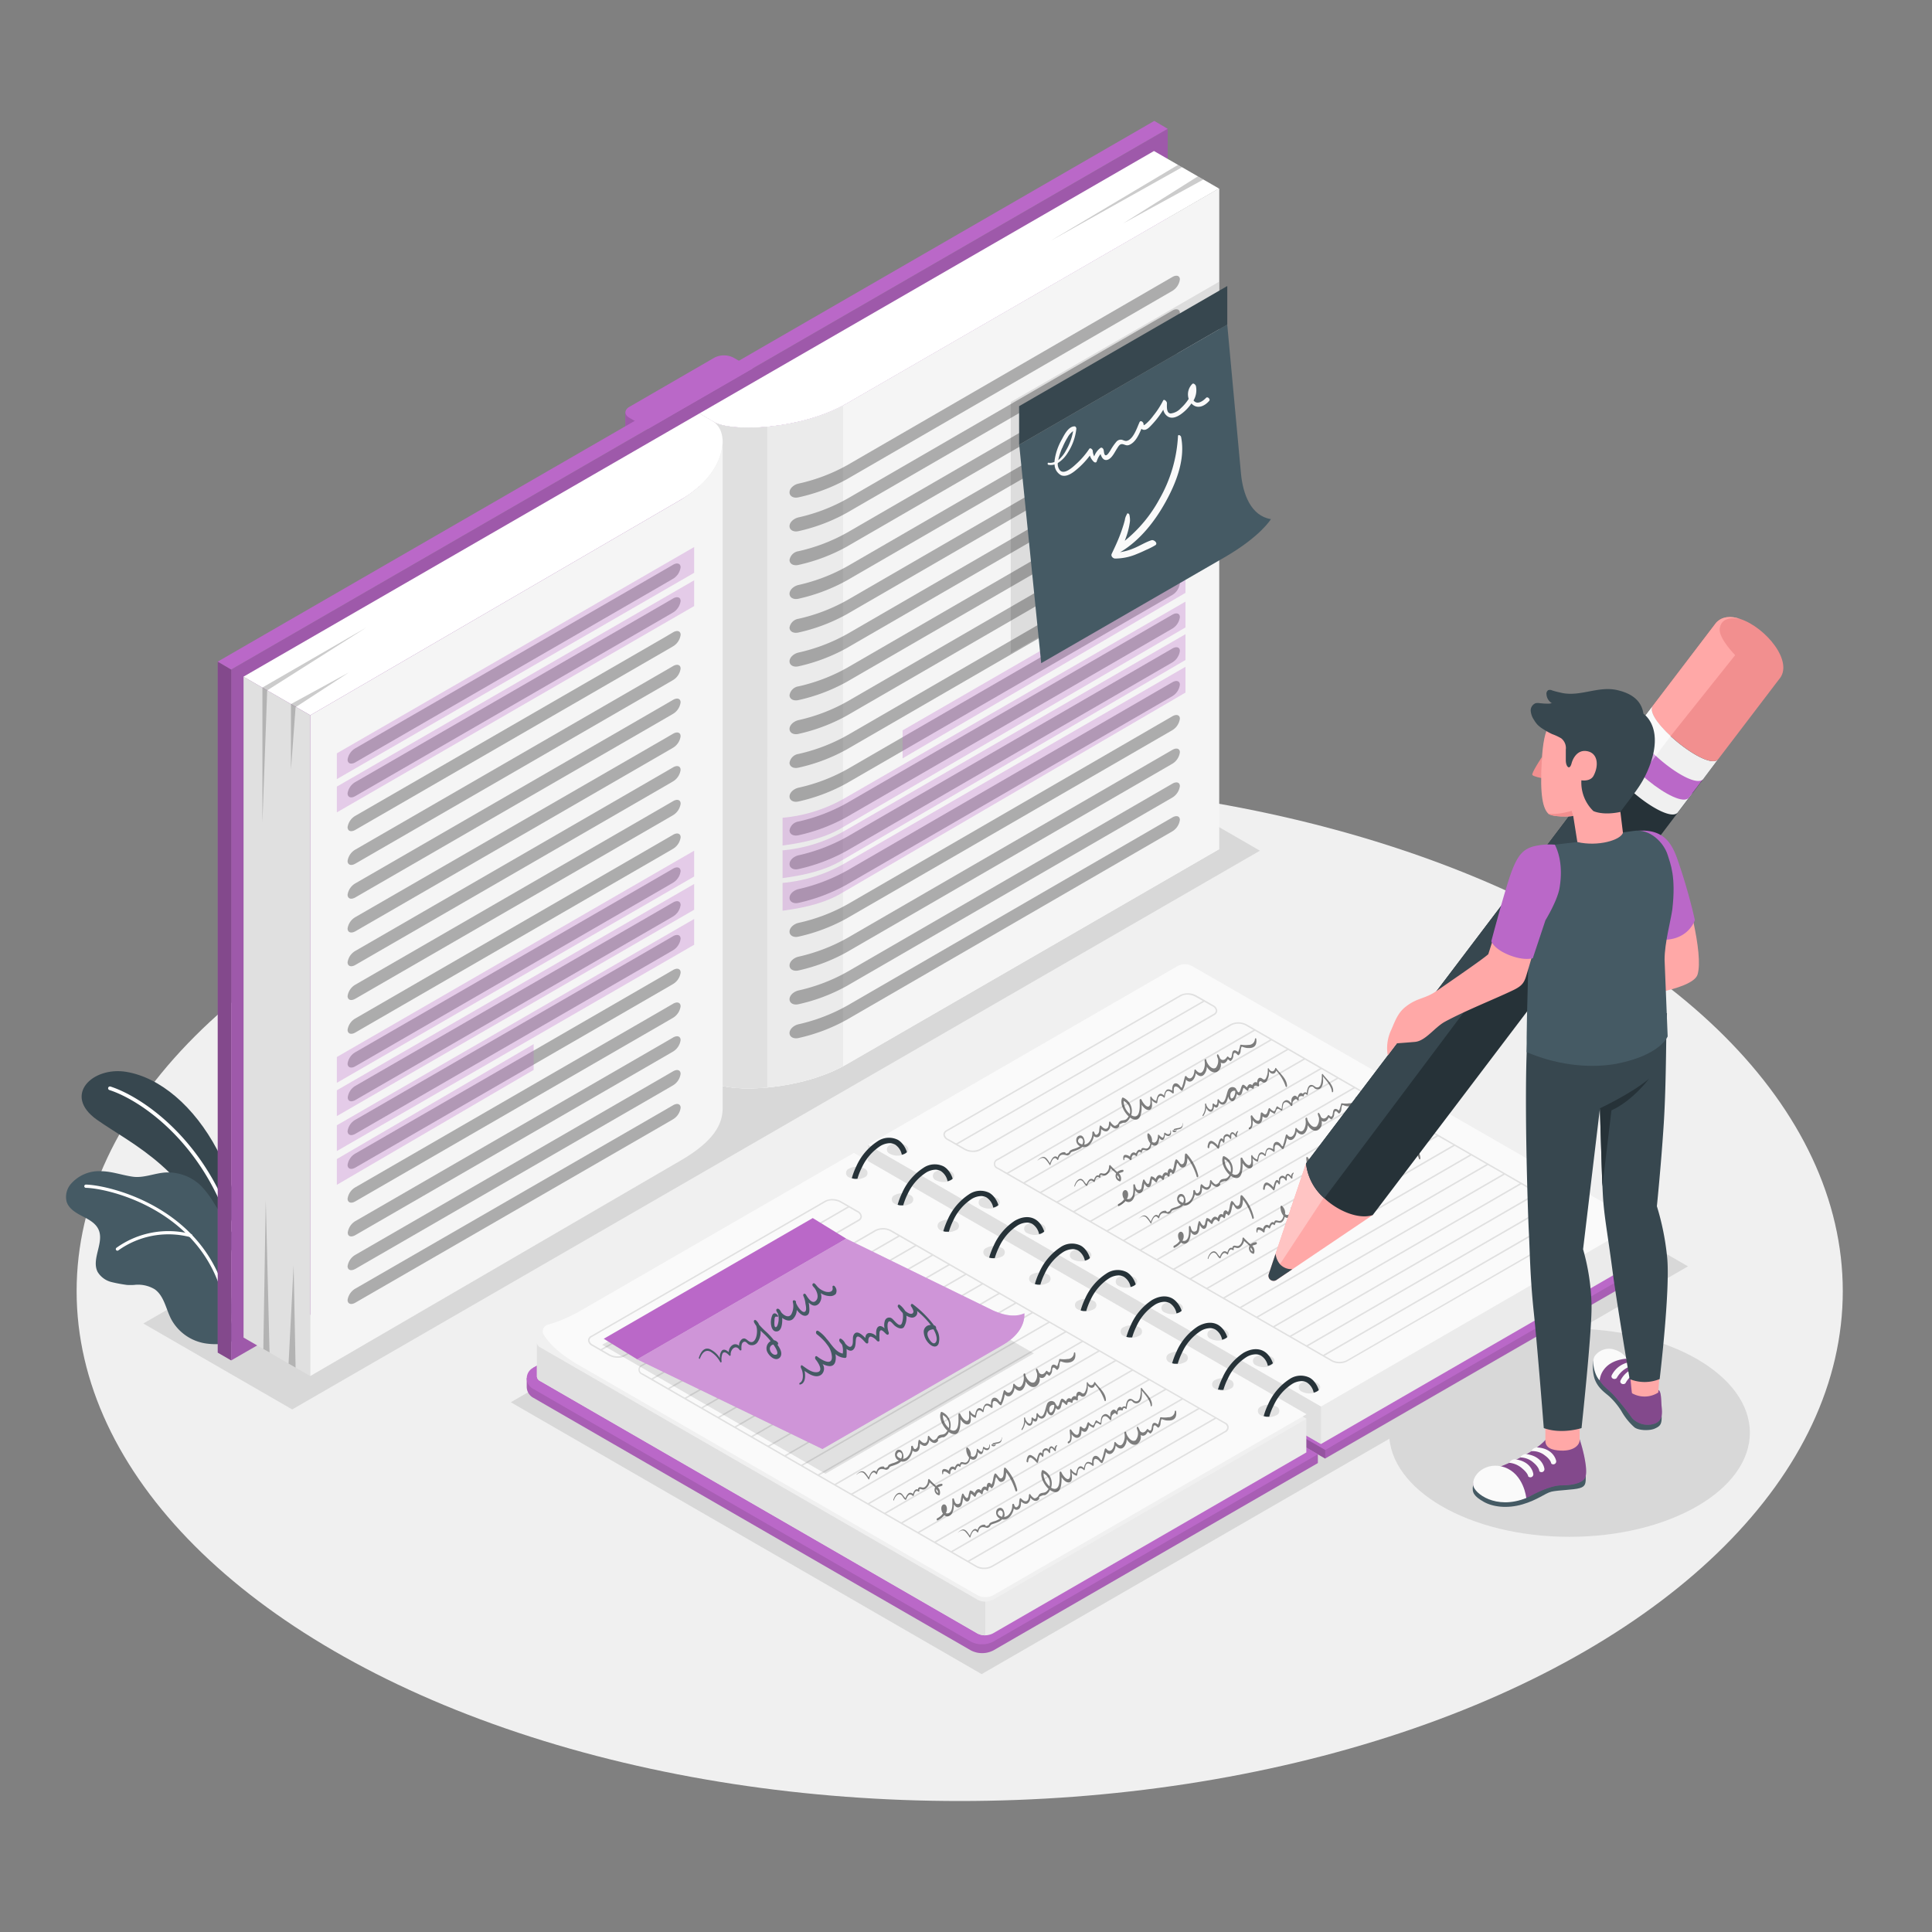 <svg xmlns="http://www.w3.org/2000/svg" viewBox="0 0 500 500"><rect x="0" y="0" width="500" height="500" fill="#808080" stroke="none"/><g id="freepik--Floor--inject-17"><g id="freepik--floor--inject-17"><ellipse id="freepik--floor--inject-17" cx="248.37" cy="334.15" rx="228.54" ry="131.95" style="fill:#f0f0f0"></ellipse></g></g><g id="freepik--Shadows--inject-17"><g id="freepik--Shadow--inject-17" style="opacity:0.1"><polygon points="254.05 433.26 132.19 362.9 314.98 257.37 436.85 327.73 254.05 433.26"></polygon><ellipse cx="406.18" cy="370.78" rx="46.68" ry="26.95"></ellipse></g><polygon id="freepik--shadow--inject-17" points="75.62 364.76 37.09 342.52 287.54 197.92 326.07 220.16 75.62 364.76" style="opacity:0.1"></polygon></g><g id="freepik--Plants--inject-17"><g id="freepik--plants--inject-17"><path d="M62.58,322.72s-.42-13.91-6.38-25.17-14.82-18.73-23.55-20.16-16.5,6.07-7.56,12.4,25.17,13.4,31.12,34.8Z" style="fill:#37474f"></path><path d="M60.3,318.93l.1,0a.48.48,0,0,0,.31-.59c-7.37-23.61-24.23-34.62-32.11-37.14a.47.47,0,1,0-.29.9c7.72,2.47,24.24,13.28,31.5,36.52A.46.46,0,0,0,60.3,318.93Z" style="fill:#fff"></path><path d="M17.26,311.06c.59,1.76,2.35,2.81,4,3.66s3.45,1.77,4.23,3.46c1.56,3.4-1.93,7.65-.22,11A5.84,5.84,0,0,0,29,331.83a38.36,38.36,0,0,0,3.85.71,16.35,16.35,0,0,0,1.85,0A8.38,8.38,0,0,1,40,333.64c2.43,1.68,2.92,5,4.24,7.64a12.25,12.25,0,0,0,8.13,6.24c2.88.65,7.3.41,8.17-.81.67-.92-.76-4-.69-5.17a46.45,46.45,0,0,0-.29-8.74,16.53,16.53,0,0,1-.18-4c.15-1.49.29-3,.42-4.46s.64-2.84.21-4.52a16.75,16.75,0,0,0-2.12-4.46c-.85-1.38-1.71-2.76-2.58-4.12a23.24,23.24,0,0,0-3.5-4.55,12.23,12.23,0,0,0-9.13-3.24c-2.75.2-5.54,1.47-8.31,1.08s-5.29-1.35-8.08-1.42a9.7,9.7,0,0,0-7.87,3.21A5.13,5.13,0,0,0,17.26,311.06Z" style="fill:#455a64"></path><path d="M58.82,339.27h0a.42.42,0,0,0,.35-.48c-4.37-25.92-30.67-32.08-36.94-32.22a.42.42,0,1,0,0,.84c6.14.13,31.86,6.16,36.13,31.52A.42.42,0,0,0,58.82,339.27Z" style="fill:#fff"></path><path d="M30.42,323.68a.4.4,0,0,0,.23-.1,22.27,22.27,0,0,1,18.62-3.4.41.41,0,0,0,.5-.31.41.41,0,0,0-.31-.5,23.1,23.1,0,0,0-19.34,3.57.43.43,0,0,0-.06.59A.44.44,0,0,0,30.42,323.68Z" style="fill:#fff"></path></g></g><g id="freepik--Book--inject-17"><g id="freepik--book--inject-17"><rect x="161.83" y="106.71" width="3.02" height="3.99" style="fill:#BA68C8"></rect><rect x="161.83" y="106.71" width="3.02" height="3.99" style="opacity:0.15"></rect><polygon points="59.83 173.27 302.2 33.34 302.2 212.14 59.83 352.07 59.83 173.27" style="fill:#BA68C8"></polygon><polygon points="59.83 173.27 302.2 33.34 302.2 212.14 59.83 352.07 59.83 173.27" style="opacity:0.15"></polygon><path d="M181,107l3.73,2.2c4.6,2.71,22.57,2.05,34.46-4.81l96.28-55.6-16.82-9.71Z" style="fill:#fff"></path><path d="M315.49,48.8l-96.28,55.59c-11.89,6.88-29.87,7.53-34.46,4.83L181,107V278h0l3.73,2.2c4.61,2.71,22.58,2.05,34.47-4.81l96.22-55.58.06,0Z" style="fill:#fafafa"></path><path d="M315.49,48.8l-96.28,55.59c-11.89,6.88-29.87,7.53-34.46,4.83L181,107V278h0l3.73,2.2c4.61,2.71,22.58,2.05,34.47-4.81l96.28-55.6Z" style="fill:#f5f5f5"></path><path d="M218.18,105c-11.86,6.34-29,6.88-33.43,4.26L181,107V278h0l3.73,2.2c4.48,2.63,21.57,2.08,33.44-4.25Z" style="fill:#ebebeb"></path><path d="M198.57,110.46c-6.27.58-11.61.06-13.82-1.24L181,107V278h0l3.73,2.2c2.23,1.31,7.57,1.83,13.83,1.25Z" style="fill:#e0e0e0"></path><path d="M184.48,109.05c4.6,2.72,3.58,13.38-8.29,20.28L80.31,185.11,63,175.13,181,107Z" style="fill:#fff"></path><polygon points="63.03 175.13 80.31 185.11 80.31 356.14 63.03 346.16 63.03 175.13" style="fill:#e0e0e0"></polygon><path d="M176.19,129.32l-4.29,2.5L80.31,185.11v171l95.88-55.79c8.71-5.06,10.8-9.48,10.83-13.43h0V113.55C187,119.77,183.25,124.93,176.19,129.32Z" style="fill:#f5f5f5"></path><polygon points="56.35 171.22 59.83 173.27 59.83 352.07 56.35 350.06 56.35 171.22" style="fill:#BA68C8"></polygon><polygon points="56.35 171.22 59.83 173.27 59.83 352.07 56.35 350.06 56.35 171.22" style="opacity:0.3"></polygon><polygon points="56.35 171.22 298.73 31.29 302.2 33.33 59.83 173.27 56.35 171.22" style="fill:#BA68C8"></polygon><path d="M189.82,92.56a5.42,5.42,0,0,0-4.93,0l-22,12.73c-1.36.78-1.36,2.06,0,2.84l4.9,2.83,27-15.57Z" style="fill:#BA68C8"></path><g style="opacity:0.3"><path d="M92,197.27l79.89-46.15,2.25-1.31a4.1,4.1,0,0,0,2-3c0-1-.91-1.28-2-.62l-2.25,1.31L92,193.63a4.09,4.09,0,0,0-2.05,3C90,197.64,90.88,197.92,92,197.27Z"></path><path d="M92,206l79.89-46.15,2.25-1.31a4.1,4.1,0,0,0,2-3c0-1-.91-1.28-2-.62l-2.25,1.31L92,202.37a4.09,4.09,0,0,0-2.05,3C90,206.38,90.88,206.67,92,206Z"></path><path d="M92,214.75,171.9,168.6l2.25-1.31a4.1,4.1,0,0,0,2-3c0-1-.91-1.28-2-.62L171.9,165,92,211.11a4.09,4.09,0,0,0-2.05,3C90,215.12,90.88,215.41,92,214.75Z"></path><path d="M92,223.49l79.89-46.15,2.25-1.31a4.1,4.1,0,0,0,2-3c0-1-.91-1.28-2-.62l-2.25,1.31L92,219.85a4.09,4.09,0,0,0-2.05,3C90,223.86,90.88,224.15,92,223.49Z"></path><path d="M92,232.23l79.89-46.15,2.25-1.31a4.1,4.1,0,0,0,2-3c0-1-.91-1.28-2-.62l-2.25,1.31L92,228.59a4.09,4.09,0,0,0-2.05,3C90,232.6,90.88,232.89,92,232.23Z"></path><path d="M92,241l79.89-46.15,2.25-1.31a4.1,4.1,0,0,0,2-3c0-1-.91-1.28-2-.62l-2.25,1.31L92,237.33a4.09,4.09,0,0,0-2.05,3C90,241.34,90.88,241.63,92,241Z"></path><path d="M92,249.71l79.89-46.15,2.25-1.31a4.11,4.11,0,0,0,2-3c0-1-.91-1.29-2-.63l-2.25,1.31L92,246.07a4.09,4.09,0,0,0-2.05,3C90,250.08,90.88,250.37,92,249.71Z"></path><path d="M92,258.45,171.9,212.3l2.25-1.31a4.11,4.11,0,0,0,2-3c0-1-.91-1.29-2-.63l-2.25,1.31L92,254.81a4.09,4.09,0,0,0-2.05,3C90,258.82,90.88,259.11,92,258.45Z"></path><path d="M92,267.19,171.9,221l2.25-1.31a4.11,4.11,0,0,0,2-3c0-1-.91-1.29-2-.63l-2.25,1.31L92,263.55a4.09,4.09,0,0,0-2.05,3C90,267.56,90.88,267.85,92,267.19Z"></path><path d="M92,275.93l79.89-46.15,2.25-1.31a4.11,4.11,0,0,0,2-3c0-1-.91-1.29-2-.63l-2.25,1.31L92,272.29a4.09,4.09,0,0,0-2.05,3C90,276.3,90.88,276.59,92,275.93Z"></path><path d="M92,284.67l79.89-46.15,2.25-1.31a4.11,4.11,0,0,0,2-3c0-1-.91-1.29-2-.63l-2.25,1.31L92,281A4.09,4.09,0,0,0,90,284C90,285,90.88,285.33,92,284.67Z"></path><path d="M92,293.41l79.89-46.15,2.25-1.31a4.11,4.11,0,0,0,2-3c0-1-.91-1.29-2-.63l-2.25,1.31L92,289.77a4.09,4.09,0,0,0-2.05,3C90,293.78,90.88,294.07,92,293.41Z"></path><path d="M92,302.15,171.9,256l2.25-1.31a4.11,4.11,0,0,0,2-3c0-1-.91-1.29-2-.63l-2.25,1.31L92,298.51a4.1,4.1,0,0,0-2.05,3C90,302.52,90.88,302.81,92,302.15Z"></path><path d="M92,310.89l79.89-46.15,2.25-1.31a4.11,4.11,0,0,0,2-3c0-1-.91-1.29-2-.63l-2.25,1.31L92,307.25a4.1,4.1,0,0,0-2.05,3C90,311.26,90.88,311.55,92,310.89Z"></path><path d="M92,319.63l79.89-46.15,2.25-1.31a4.11,4.11,0,0,0,2-3c0-1-.91-1.29-2-.63l-2.25,1.31L92,316A4.1,4.1,0,0,0,90,319C90,320,90.88,320.29,92,319.63Z"></path><path d="M92,328.37l79.89-46.15,2.25-1.31a4.11,4.11,0,0,0,2-3c0-1-.91-1.29-2-.63l-2.25,1.31L92,324.73a4.1,4.1,0,0,0-2.05,3C90,328.74,90.88,329,92,328.37Z"></path><path d="M92,337.11,171.9,291l2.25-1.31a4.11,4.11,0,0,0,2-3c0-1-.91-1.29-2-.63l-2.25,1.31L92,333.47a4.1,4.1,0,0,0-2.05,3C90,337.48,90.88,337.77,92,337.11Z"></path></g><g style="opacity:0.3"><path d="M206.65,125.16c-1.28.29-2.32,1.28-2.32,2.26s1,1.59,2.32,1.29A46.26,46.26,0,0,0,219.21,124l84.14-48.69a4.07,4.07,0,0,0,2-3c0-1-.92-1.24-2-.59l-84.14,48.69A46.28,46.28,0,0,1,206.65,125.16Z"></path><path d="M206.65,133.9c-1.28.3-2.32,1.29-2.32,2.27s1,1.58,2.32,1.29a46.28,46.28,0,0,0,12.56-4.77L303.35,84a4.06,4.06,0,0,0,2-3c0-1-.92-1.25-2-.59l-84.14,48.69A46.26,46.26,0,0,1,206.65,133.9Z"></path><path d="M206.65,142.65a2.76,2.76,0,0,0-2.32,2.27c0,1,1,1.58,2.32,1.28a46.26,46.26,0,0,0,12.56-4.76l84.14-48.69a4.07,4.07,0,0,0,2-3c0-1-.92-1.24-2-.59l-84.14,48.69A46.28,46.28,0,0,1,206.65,142.65Z"></path><path d="M206.65,151.39c-1.28.3-2.32,1.29-2.32,2.27s1,1.58,2.32,1.29a46.59,46.59,0,0,0,12.56-4.76l84.14-48.7a4.06,4.06,0,0,0,2-3c0-1-.92-1.25-2-.59l-84.14,48.69A46.26,46.26,0,0,1,206.65,151.39Z"></path><path d="M206.65,160.14a2.76,2.76,0,0,0-2.32,2.27c0,1,1,1.58,2.32,1.28a46.26,46.26,0,0,0,12.56-4.76l84.14-48.69a4.07,4.07,0,0,0,2-3c0-1-.92-1.24-2-.59l-84.14,48.69A46.28,46.28,0,0,1,206.65,160.14Z"></path><path d="M206.65,168.88c-1.28.3-2.32,1.29-2.32,2.27s1,1.59,2.32,1.29a46.59,46.59,0,0,0,12.56-4.76L303.35,119a4.06,4.06,0,0,0,2-3c0-1-.92-1.25-2-.59l-84.14,48.69A46.26,46.26,0,0,1,206.65,168.88Z"></path><path d="M206.65,177.63a2.76,2.76,0,0,0-2.32,2.27c0,1,1,1.58,2.32,1.28a46.26,46.26,0,0,0,12.56-4.76l84.14-48.69a4.07,4.07,0,0,0,2-3c0-1-.92-1.24-2-.59l-84.14,48.69A46.28,46.28,0,0,1,206.65,177.63Z"></path><path d="M206.65,186.37c-1.28.3-2.32,1.29-2.32,2.27s1,1.59,2.32,1.29a46.59,46.59,0,0,0,12.56-4.76l84.14-48.69a4.09,4.09,0,0,0,2-3c0-1-.92-1.25-2-.59l-84.14,48.69A46.26,46.26,0,0,1,206.65,186.37Z"></path><path d="M206.65,195.12a2.76,2.76,0,0,0-2.32,2.27c0,1,1,1.58,2.32,1.28a46.26,46.26,0,0,0,12.56-4.76l84.14-48.69a4.06,4.06,0,0,0,2-3c0-1-.92-1.24-2-.59l-84.14,48.69A46.28,46.28,0,0,1,206.65,195.12Z"></path><path d="M206.65,203.86c-1.28.3-2.32,1.29-2.32,2.27s1,1.59,2.32,1.29a46.59,46.59,0,0,0,12.56-4.76L303.35,154a4.09,4.09,0,0,0,2-3c0-1-.92-1.25-2-.59L219.21,199.1A46.26,46.26,0,0,1,206.65,203.86Z"></path><path d="M206.65,212.61a2.76,2.76,0,0,0-2.32,2.27c0,1,1,1.58,2.32,1.28a45.94,45.94,0,0,0,12.56-4.76l84.14-48.69a4.06,4.06,0,0,0,2-3c0-1-.92-1.25-2-.6l-84.14,48.69A46.28,46.28,0,0,1,206.65,212.61Z"></path><path d="M206.65,221.35c-1.28.3-2.32,1.29-2.32,2.27s1,1.59,2.32,1.29a46.59,46.59,0,0,0,12.56-4.76l84.14-48.69a4.09,4.09,0,0,0,2-3c0-1-.92-1.25-2-.59l-84.14,48.69A46.26,46.26,0,0,1,206.65,221.35Z"></path><path d="M206.65,230.1c-1.28.3-2.32,1.29-2.32,2.27s1,1.58,2.32,1.29a46.28,46.28,0,0,0,12.56-4.77l84.14-48.69a4.06,4.06,0,0,0,2-3c0-1-.92-1.25-2-.6l-84.14,48.7A46.59,46.59,0,0,1,206.65,230.1Z"></path><path d="M206.65,238.84c-1.28.3-2.32,1.29-2.32,2.27s1,1.59,2.32,1.29a46.59,46.59,0,0,0,12.56-4.76L303.35,189a4.09,4.09,0,0,0,2-3c0-1-.92-1.25-2-.59l-84.14,48.69A46.26,46.26,0,0,1,206.65,238.84Z"></path><path d="M206.65,247.59c-1.28.3-2.32,1.29-2.32,2.27s1,1.58,2.32,1.29a46.28,46.28,0,0,0,12.56-4.77l84.14-48.69a4.06,4.06,0,0,0,2-3c0-1-.92-1.25-2-.59l-84.14,48.69A46.59,46.59,0,0,1,206.65,247.59Z"></path><path d="M206.65,256.33c-1.28.3-2.32,1.29-2.32,2.27s1,1.59,2.32,1.29a46.26,46.26,0,0,0,12.56-4.76l84.14-48.69a4.09,4.09,0,0,0,2-3c0-1-.92-1.25-2-.59l-84.14,48.69A46.26,46.26,0,0,1,206.65,256.33Z"></path><path d="M206.65,265.08c-1.28.3-2.32,1.29-2.32,2.27s1,1.58,2.32,1.29a46.28,46.28,0,0,0,12.56-4.77l84.14-48.69a4.06,4.06,0,0,0,2-3c0-1-.92-1.25-2-.59l-84.14,48.69A46.59,46.59,0,0,1,206.65,265.08Z"></path></g><polygon points="76.5 183.02 90.3 174.02 75.3 182.21 75.3 199.15 76.5 183.02" style="opacity:0.2"></polygon><polygon points="67.91 177.93 94.84 162.38 69.15 178.67 67.91 212.91 67.91 177.93" style="opacity:0.2"></polygon><polygon points="76.5 353.94 75.99 327.49 74.68 352.89 76.5 353.94" style="opacity:0.2"></polygon><polygon points="69.76 350.01 68.78 310.61 68.15 349.12 69.76 350.01" style="opacity:0.2"></polygon><polygon points="290.69 57.81 310 45.65 311.43 46.47 290.69 57.81" style="opacity:0.2"></polygon><polygon points="304.87 42.67 271.74 62.41 305.93 43.28 304.87 42.67" style="opacity:0.2"></polygon><polygon points="87.18 273.55 87.18 280.23 179.65 226.84 179.65 220.16 87.18 273.55" style="fill:#BA68C8;opacity:0.3"></polygon><polygon points="87.18 282.16 87.18 288.84 179.65 235.44 179.65 228.77 87.18 282.16" style="fill:#BA68C8;opacity:0.3"></polygon><polygon points="87.18 291.22 87.18 297.89 179.65 244.5 179.65 237.83 87.18 291.22" style="fill:#BA68C8;opacity:0.3"></polygon><polygon points="87.18 299.96 87.18 306.63 138.11 276.89 138.11 270.22 87.18 299.96" style="fill:#BA68C8;opacity:0.3"></polygon><polygon points="233.59 189.02 306.8 146.75 306.8 153.43 233.59 196.26 233.59 189.02" style="fill:#BA68C8;opacity:0.3"></polygon><path d="M218.18,206.82,306.8,155.7v6.68l-88.62,51.68c-4.48,2.75-9.88,4-15.65,4.76v-7.18A39.4,39.4,0,0,0,218.18,206.82Z" style="fill:#BA68C8;opacity:0.3"></path><path d="M218.18,215.25l88.62-51.12v6.68l-88.62,51.68c-4.48,2.75-9.88,4-15.65,4.76v-7.18A39.24,39.24,0,0,0,218.18,215.25Z" style="fill:#BA68C8;opacity:0.3"></path><path d="M218.18,223.68l88.62-51.11v6.67l-88.62,51.69c-4.48,2.74-9.88,4-15.65,4.76V228.5A39.24,39.24,0,0,0,218.18,223.68Z" style="fill:#BA68C8;opacity:0.3"></path><polygon points="87.18 194.96 87.18 201.63 179.65 148.24 179.65 141.57 87.18 194.96" style="fill:#BA68C8;opacity:0.3"></polygon><polygon points="87.18 203.57 87.18 210.24 179.65 156.85 179.65 150.18 87.18 203.57" style="fill:#BA68C8;opacity:0.3"></polygon></g></g><g id="freepik--Note--inject-17"><g id="freepik--note--inject-17"><polygon points="261.58 104.04 261.58 169.07 315.45 137.97 315.45 72.94 261.58 104.04" style="opacity:0.1"></polygon><path d="M328.91,134.35s-2.62,4.45-12,9.88l-47.45,27.4-5.69-56.53L317.61,84l3.55,38.51C321.65,127.84,323.72,133.51,328.91,134.35Z" style="fill:#455a64"></path><polygon points="317.62 84 263.75 115.1 263.74 105.12 317.62 74.02 317.62 84" style="fill:#37474f"></polygon><path d="M312.09,103c-.77.8-2.2,1.83-3.15.7l-.05-.07a5.23,5.23,0,0,0,.61-3.73c-.08-.3-.61-.87-.95-.52a3.79,3.79,0,0,0-.92,3.85,11.71,11.71,0,0,1-2.07,2.45A4.14,4.14,0,0,1,303,107c-1.2,0-1-1.88-1-2.71,0-.37-.74-1.16-1-.6a21.7,21.7,0,0,1-2.53,3.9,12.4,12.4,0,0,1-1.8,2,2.58,2.58,0,0,1-.67.46h0a1.29,1.29,0,0,1-.05-.29c0-.48-.75-1.14-1.05-.48-.61,1.34-1.59,4.45-3.31,4.82-.53.11-1-.32-1.51-.32a1.55,1.55,0,0,0-1.11.48,15.3,15.3,0,0,0-1.68,2.44c-.22.3-.61,1-1,1.11-.55.17-.57-.86-.66-1.31s-.49-.81-.86-.56a4.82,4.82,0,0,0-1.59,2.17,3.79,3.79,0,0,1-.38-1.44c0-.33-.63-.92-.91-.49A20.86,20.86,0,0,1,278.6,120c-.81.75-3.15,3-4.29,1.71a2.63,2.63,0,0,1-.56-1.87,8.05,8.05,0,0,0,2.61-2.71,14.23,14.23,0,0,0,2.2-6.19c0-.25-.2-.61-.47-.6-1.55,0-2.64,2.14-3.25,3.31a15.1,15.1,0,0,0-1.94,5.74v.17a3.05,3.05,0,0,1-1.6.19c-.23,0-.22.49,0,.53a3.27,3.27,0,0,0,1.62-.08,3.22,3.22,0,0,0,1.73,2.81c1.46.55,3.07-.72,4.1-1.6a21.24,21.24,0,0,0,3.31-3.52,3.8,3.8,0,0,0,1,1.61c.23.21.62.31.76-.06a6.05,6.05,0,0,1,1-1.93c.28.89.81,1.78,1.79,1.49,1.13-.33,1.88-2,2.46-2.89.31-.46.65-1.2,1.3-1.18s1.08.55,1.91.2c1.58-.67,2.42-2.53,3.12-4.16a1,1,0,0,0,.59.27c.79.1,1.52-.71,2-1.22a22.85,22.85,0,0,0,3.07-4,2.68,2.68,0,0,0,1.21,1.8c1.05.62,2.28.09,3.2-.52a11,11,0,0,0,2.87-2.89c1.42,1.58,3.35.78,4.59-.65C313.34,103.38,312.54,102.48,312.09,103Zm-37.2,13a18.61,18.61,0,0,1,1.42-2.82,4.78,4.78,0,0,1,1.41-1.61,14.71,14.71,0,0,1-1.84,5,8.35,8.35,0,0,1-2,2.51A16.09,16.09,0,0,1,274.89,115.92Z" style="fill:#fafafa"></path><path d="M290.21,142.73c4.9-3,8.69-7.84,11.45-12.84s5.16-11.08,4-16.82c-.07-.34-.77-.76-.8-.19a36.68,36.68,0,0,1-4.77,16.23,35.79,35.79,0,0,1-9,10.85l.39-1.06a19.52,19.52,0,0,0,.76-2.79c.08-.43.16-.86.2-1.29a6.34,6.34,0,0,0-.13-1.5.54.54,0,0,0-.41-.46c-.29,0-.21.2-.32.35a3.66,3.66,0,0,0-.47,1.37c-.1.41-.22.82-.34,1.23-.27.85-.55,1.7-.87,2.54-.64,1.71-1.42,3.35-2.2,5-.26.58.34,1.2.91,1.2a14.35,14.35,0,0,0,5.52-1.14c.84-.33,1.66-.7,2.47-1.09A18.43,18.43,0,0,0,299,141.1c.76-.5-.36-1.5-1-1.29-1.58.51-3,1.44-4.56,2.08a15.2,15.2,0,0,1-3.48,1l0-.07A.72.72,0,0,0,290.21,142.73Z" style="fill:#fafafa"></path></g></g><g id="freepik--Notebook--inject-17"><g id="freepik--notebook--inject-17"><g id="freepik--notebook--inject-17"><path d="M222,307.66v-2.24l84.92-46.79a4.41,4.41,0,0,1,4,0l117.77,66.44v2.23a1.42,1.42,0,0,1-.83,1.16l-84.93,49Z" style="fill:#BA68C8"></path><path d="M428.72,327.3v-2.23l-1.44-.81-84.32,51v2.24l84.93-49A1.42,1.42,0,0,0,428.72,327.3Z" style="opacity:0.1"></path><path d="M222,305.42l84.92-49a4.47,4.47,0,0,1,4,0L427.89,323.9a1.22,1.22,0,0,1,0,2.32l-84.93,49Z" style="fill:#BA68C8"></path><polygon points="342.96 377.5 342.96 375.25 222 305.42 222 307.66 342.96 377.5" style="opacity:0.2"></polygon><path d="M223.94,308.73l-85.86,45.2-1.76,2.78V359a3.23,3.23,0,0,0,1.76,2.77l113.15,65.33a6.31,6.31,0,0,0,5.89,0l83.94-48.46v-2.24Z" style="fill:#BA68C8"></path><path d="M223.94,308.73l-85.86,45.2-1.76,2.78V359a3.23,3.23,0,0,0,1.76,2.77l113.15,65.33a6.31,6.31,0,0,0,5.89,0l83.94-48.46v-2.24Z" style="opacity:0.1"></path><path d="M254.18,425.54a6,6,0,0,1-3-.73L138.08,359.49a3.08,3.08,0,0,1,0-5.56l82.08-47.38,120.9,69.8-83.94,48.46A6,6,0,0,1,254.18,425.54Z" style="fill:#BA68C8"></path><path d="M224.64,296.24v9.86l117.24,67.6L424,326.28a2.28,2.28,0,0,0,1-1.78v-6.34a2.28,2.28,0,0,0-1-1.78L308.63,250.07a4,4,0,0,0-4,0Z" style="fill:#ebebeb"></path><polygon points="224.64 296.27 341.88 363.96 341.88 373.7 224.64 306.1 224.64 296.27" style="fill:#e0e0e0"></polygon><path d="M424.12,316.47a.87.87,0,0,1-.11-.09L308.63,250.07a4,4,0,0,0-4,0l-79.68,46-.28.2L341.88,364Z" style="fill:#fafafa"></path><path d="M220.93,299.53l-81.14,46.85-.84,1.16v8.71h0a1.41,1.41,0,0,0,.84,1.16l113.15,65.33a4.47,4.47,0,0,0,4,0l81.14-46.85v-8.71Z" style="fill:#ebebeb"></path><path d="M338.12,367.19l-1,.58-13.2,7.62-2.46,1.43L257,414a4.47,4.47,0,0,1-4,0L139.79,348.7a1.23,1.23,0,0,1,0-2.33l1.07-.62,80.07-46.22L337.11,366.6l.25.15Z" style="fill:#f0f0f0"></path><path d="M255,414.52v8.7a4,4,0,0,1-2-.48L139.79,357.41a1.42,1.42,0,0,1-.83-1.16v-8.71a1.43,1.43,0,0,0,.83,1.16L252.94,414A4,4,0,0,0,255,414.52Z" style="fill:#e0e0e0"></path><path d="M338.12,366l-14.61,8.43-2.29,1.33L257,412.87a4.47,4.47,0,0,1-4,0l-101.33-58.5q-1.37-.76-2.55-1.47c-4.12-2.52-6.6-4.76-8.2-7.15l-.19-.3a1.64,1.64,0,0,1-.25-.6,1.81,1.81,0,0,1,1.41-2.05,37.69,37.69,0,0,0,7.64-3.18l.11-.06,71.35-41.19Z" style="fill:#fafafa"></path><path d="M251.86,298.14a4.74,4.74,0,0,1-2.33-.58l-4.32-2.49a1.81,1.81,0,0,1-1.07-1.45,1.37,1.37,0,0,1,.78-1.16l60.58-35a4.6,4.6,0,0,1,4.14.17l4.33,2.49a1.82,1.82,0,0,1,1.06,1.45,1.36,1.36,0,0,1-.77,1.16h0l-60.58,35A3.67,3.67,0,0,1,251.86,298.14Zm55.45-40.72a3.34,3.34,0,0,0-1.62.37l-60.58,35a1,1,0,0,0-.58.83,1.44,1.44,0,0,0,.87,1.12l4.32,2.49a4.18,4.18,0,0,0,3.76.16l60.58-35h0a1,1,0,0,0,.59-.83,1.47,1.47,0,0,0-.87-1.12L309.45,258A4.44,4.44,0,0,0,307.31,257.42Z" style="fill:#e0e0e0"></path><rect x="242.49" y="277.4" width="74.2" height="0.38" transform="translate(-101.36 177.09) rotate(-30.02)" style="fill:#e0e0e0"></rect><path d="M346.66,352.82a4.22,4.22,0,0,1-2.06-.5l-86.48-49.81a1.39,1.39,0,0,1,0-2.61l60.3-34.84a4.58,4.58,0,0,1,4.14,0L409,314.87a1.39,1.39,0,0,1,0,2.61l-60.31,34.84A4.23,4.23,0,0,1,346.66,352.82Zm-26.17-87.88a3.78,3.78,0,0,0-1.87.45l-60.31,34.85a1,1,0,0,0,0,1.94L344.79,352a4.16,4.16,0,0,0,3.75,0l60.31-34.85a1,1,0,0,0,0-1.94l-86.47-49.81A3.84,3.84,0,0,0,320.49,264.94Z" style="fill:#e0e0e0"></path><rect x="255.58" y="284.94" width="74.2" height="0.39" transform="translate(-103.47 185.01) rotate(-30.07)" style="fill:#e0e0e0"></rect><rect x="259.89" y="287.42" width="74.2" height="0.39" transform="translate(-104.14 187.51) rotate(-30.07)" style="fill:#e0e0e0"></rect><rect x="264.19" y="289.9" width="74.2" height="0.39" transform="translate(-104.8 190) rotate(-30.07)" style="fill:#e0e0e0"></rect><rect x="268.5" y="292.38" width="74.2" height="0.39" transform="translate(-105.46 192.49) rotate(-30.07)" style="fill:#e0e0e0"></rect><rect x="272.81" y="294.86" width="74.2" height="0.39" transform="translate(-106.13 194.98) rotate(-30.07)" style="fill:#e0e0e0"></rect><rect x="277.12" y="297.35" width="74.2" height="0.39" transform="translate(-106.79 197.48) rotate(-30.07)" style="fill:#e0e0e0"></rect><rect x="281.43" y="299.83" width="74.2" height="0.39" transform="translate(-107.46 199.97) rotate(-30.07)" style="fill:#e0e0e0"></rect><rect x="285.74" y="302.31" width="74.2" height="0.39" transform="translate(-108.12 202.46) rotate(-30.07)" style="fill:#e0e0e0"></rect><rect x="290.05" y="304.79" width="74.2" height="0.39" transform="translate(-108.78 204.96) rotate(-30.07)" style="fill:#e0e0e0"></rect><rect x="294.36" y="307.27" width="74.2" height="0.39" transform="translate(-109.45 207.45) rotate(-30.07)" style="fill:#e0e0e0"></rect><rect x="298.67" y="309.76" width="74.2" height="0.39" transform="translate(-110.11 209.94) rotate(-30.07)" style="fill:#e0e0e0"></rect><rect x="302.97" y="312.24" width="74.2" height="0.39" transform="translate(-110.77 212.43) rotate(-30.07)" style="fill:#e0e0e0"></rect><rect x="307.28" y="314.72" width="74.2" height="0.39" transform="translate(-111.44 214.93) rotate(-30.07)" style="fill:#e0e0e0"></rect><rect x="311.59" y="317.2" width="74.2" height="0.39" transform="translate(-112.1 217.42) rotate(-30.07)" style="fill:#e0e0e0"></rect><rect x="315.9" y="319.68" width="74.2" height="0.39" transform="translate(-112.77 219.91) rotate(-30.07)" style="fill:#e0e0e0"></rect><rect x="320.21" y="322.17" width="74.2" height="0.39" transform="translate(-113.43 222.41) rotate(-30.07)" style="fill:#e0e0e0"></rect><rect x="324.52" y="324.65" width="74.2" height="0.39" transform="translate(-114.09 224.9) rotate(-30.07)" style="fill:#e0e0e0"></rect><rect x="328.83" y="327.13" width="74.2" height="0.39" transform="translate(-114.76 227.39) rotate(-30.07)" style="fill:#e0e0e0"></rect><rect x="333.14" y="329.61" width="74.2" height="0.39" transform="translate(-115.42 229.89) rotate(-30.07)" style="fill:#e0e0e0"></rect><rect x="337.45" y="332.09" width="74.2" height="0.39" transform="translate(-116.08 232.38) rotate(-30.07)" style="fill:#e0e0e0"></rect><path d="M159.89,351.4a4.85,4.85,0,0,1-2.33-.58l-4.32-2.49a1.81,1.81,0,0,1-1.07-1.46,1.37,1.37,0,0,1,.78-1.15l60.58-35a4.63,4.63,0,0,1,4.14.16l4.33,2.49a1.8,1.8,0,0,1,1.06,1.46,1.34,1.34,0,0,1-.77,1.16L161.7,351A3.67,3.67,0,0,1,159.89,351.4Zm55.46-40.73a3.29,3.29,0,0,0-1.62.37l-60.59,35a1,1,0,0,0-.58.82,1.46,1.46,0,0,0,.87,1.13l4.33,2.49a4.19,4.19,0,0,0,3.75.16l60.59-35a1,1,0,0,0,.58-.82,1.47,1.47,0,0,0-.87-1.12l-4.33-2.5A4.4,4.4,0,0,0,215.35,310.67Z" style="fill:#e0e0e0"></path><rect x="150.52" y="330.65" width="74.2" height="0.38" transform="translate(-140.34 138.22) rotate(-30.02)" style="fill:#e0e0e0"></rect><path d="M254.7,406.07a4.22,4.22,0,0,1-2.07-.49l-86.48-49.81a1.39,1.39,0,0,1,0-2.61l60.31-34.85a4.59,4.59,0,0,1,4.13,0l86.48,49.81a1.39,1.39,0,0,1,0,2.61l-60.31,34.85A4.21,4.21,0,0,1,254.7,406.07ZM228.53,318.2a3.84,3.84,0,0,0-1.88.45l-60.31,34.84a1,1,0,0,0,0,1.95l86.47,49.81a4.16,4.16,0,0,0,3.75,0l60.31-34.84a1.23,1.23,0,0,0,.72-1,1.19,1.19,0,0,0-.73-1L230.4,318.65A3.83,3.83,0,0,0,228.53,318.2Z" style="fill:#e0e0e0"></path><rect x="163.61" y="338.19" width="74.2" height="0.39" transform="translate(-142.53 146.1) rotate(-30.07)" style="fill:#e0e0e0"></rect><rect x="167.92" y="340.67" width="74.2" height="0.39" transform="translate(-143.2 148.59) rotate(-30.07)" style="fill:#e0e0e0"></rect><rect x="172.23" y="343.16" width="74.2" height="0.39" transform="translate(-143.86 151.09) rotate(-30.07)" style="fill:#e0e0e0"></rect><rect x="176.54" y="345.64" width="74.2" height="0.39" transform="translate(-144.52 153.58) rotate(-30.07)" style="fill:#e0e0e0"></rect><rect x="180.84" y="348.12" width="74.2" height="0.39" transform="translate(-145.19 156.07) rotate(-30.07)" style="fill:#e0e0e0"></rect><rect x="185.15" y="350.6" width="74.2" height="0.39" transform="translate(-145.85 158.56) rotate(-30.07)" style="fill:#e0e0e0"></rect><rect x="189.46" y="353.08" width="74.2" height="0.39" transform="translate(-146.52 161.06) rotate(-30.07)" style="fill:#e0e0e0"></rect><rect x="193.77" y="355.57" width="74.2" height="0.39" transform="translate(-147.18 163.55) rotate(-30.07)" style="fill:#e0e0e0"></rect><rect x="198.08" y="358.05" width="74.2" height="0.39" transform="translate(-147.84 166.04) rotate(-30.07)" style="fill:#e0e0e0"></rect><rect x="202.39" y="360.53" width="74.2" height="0.39" transform="translate(-148.51 168.54) rotate(-30.07)" style="fill:#e0e0e0"></rect><rect x="206.7" y="363.01" width="74.2" height="0.39" transform="translate(-149.17 171.03) rotate(-30.07)" style="fill:#e0e0e0"></rect><rect x="211.01" y="365.49" width="74.2" height="0.39" transform="translate(-149.83 173.52) rotate(-30.07)" style="fill:#e0e0e0"></rect><rect x="215.32" y="367.98" width="74.2" height="0.39" transform="translate(-150.5 176.01) rotate(-30.07)" style="fill:#e0e0e0"></rect><rect x="219.62" y="370.46" width="74.2" height="0.39" transform="translate(-151.16 178.51) rotate(-30.07)" style="fill:#e0e0e0"></rect><rect x="223.93" y="372.94" width="74.2" height="0.39" transform="translate(-151.82 181) rotate(-30.07)" style="fill:#e0e0e0"></rect><rect x="228.24" y="375.42" width="74.2" height="0.39" transform="translate(-152.49 183.49) rotate(-30.07)" style="fill:#e0e0e0"></rect><rect x="232.55" y="377.9" width="74.2" height="0.39" transform="translate(-153.15 185.99) rotate(-30.07)" style="fill:#e0e0e0"></rect><rect x="236.86" y="380.39" width="74.2" height="0.39" transform="translate(-153.82 188.48) rotate(-30.07)" style="fill:#e0e0e0"></rect><rect x="241.17" y="382.87" width="74.2" height="0.39" transform="translate(-154.48 190.97) rotate(-30.07)" style="fill:#e0e0e0"></rect><rect x="245.48" y="385.35" width="74.2" height="0.39" transform="translate(-155.14 193.47) rotate(-30.07)" style="fill:#e0e0e0"></rect><path d="M341.3,359.82a2.38,2.38,0,0,1-.45.33,3,3,0,0,1-.87.33,4.31,4.31,0,0,1-3.06-.33,1.21,1.21,0,0,1,0-2.28,2.55,2.55,0,0,1,.65-.28,4.64,4.64,0,0,1,2.56,0,3,3,0,0,1,.72.3C341.76,358.4,341.91,359.19,341.3,359.82Z" style="opacity:0.1"></path><path d="M329.45,353a1.77,1.77,0,0,1-.45.34,2.71,2.71,0,0,1-.86.34,4.4,4.4,0,0,1-3.07-.34,1.2,1.2,0,0,1,0-2.27,2.79,2.79,0,0,1,.66-.28h0a4.57,4.57,0,0,1,2.54,0,2.8,2.8,0,0,1,.73.3C329.91,351.56,330.06,352.36,329.45,353Z" style="opacity:0.1"></path><path d="M317.61,346.13a1.77,1.77,0,0,1-.45.34,3,3,0,0,1-.88.35,4.37,4.37,0,0,1-3-.35,1.2,1.2,0,0,1,0-2.27,2.79,2.79,0,0,1,.66-.28,4.48,4.48,0,0,1,2.54,0,2.6,2.6,0,0,1,.72.3C318.07,344.72,318.23,345.53,317.61,346.13Z" style="opacity:0.1"></path><path d="M305.76,339.3a2,2,0,0,1-.44.34,3.29,3.29,0,0,1-.88.34,4.35,4.35,0,0,1-3.05-.34,1.21,1.21,0,0,1,0-2.28,3,3,0,0,1,.66-.28,4.61,4.61,0,0,1,2.55,0h0a2.86,2.86,0,0,1,.72.29C306.23,337.88,306.38,338.69,305.76,339.3Z" style="opacity:0.1"></path><path d="M293.92,332.46a2,2,0,0,1-.44.34,3.58,3.58,0,0,1-.88.34,4.34,4.34,0,0,1-3.05-.34,1.21,1.21,0,0,1,0-2.28,3.37,3.37,0,0,1,.67-.28,4.57,4.57,0,0,1,2.54,0,3,3,0,0,1,.72.29C294.39,331.05,294.54,331.85,293.92,332.46Z" style="opacity:0.1"></path><path d="M282.08,325.63a2.78,2.78,0,0,1-.45.34,3.41,3.41,0,0,1-.86.33,4.45,4.45,0,0,1-3.07-.33,1.21,1.21,0,0,1,0-2.29,2.87,2.87,0,0,1,.65-.27h0a4.52,4.52,0,0,1,2.55,0,2.71,2.71,0,0,1,.72.29C282.54,324.21,282.69,325,282.08,325.63Z" style="opacity:0.1"></path><path d="M270.24,318.78a2.06,2.06,0,0,1-.45.35,3.36,3.36,0,0,1-.87.34,4.4,4.4,0,0,1-3.05-.34,1.2,1.2,0,0,1,0-2.28,2.54,2.54,0,0,1,.65-.27h0a4.39,4.39,0,0,1,2.54,0h0a2.65,2.65,0,0,1,.71.29C270.7,317.37,270.86,318.17,270.24,318.78Z" style="opacity:0.1"></path><path d="M258.39,312a2.39,2.39,0,0,1-.44.33,3.2,3.2,0,0,1-.88.33,4.34,4.34,0,0,1-3-.33,1.21,1.21,0,0,1,0-2.28,3,3,0,0,1,.66-.27,4.31,4.31,0,0,1,2.54,0,2.93,2.93,0,0,1,.73.29C258.86,310.53,259,311.34,258.39,312Z" style="opacity:0.1"></path><path d="M246.55,305.12a2.39,2.39,0,0,1-.44.33,3.58,3.58,0,0,1-.88.34,4.4,4.4,0,0,1-3-.34,1.21,1.21,0,0,1,0-2.28,2.87,2.87,0,0,1,.65-.27h0a4.43,4.43,0,0,1,2.55,0h0a2.94,2.94,0,0,1,.71.29C247,303.69,247.17,304.5,246.55,305.12Z" style="opacity:0.1"></path><path d="M234.71,298.27a2.31,2.31,0,0,1-.45.34,2.76,2.76,0,0,1-.87.33,4.27,4.27,0,0,1-3.06-.33,1.21,1.21,0,0,1,0-2.28,2.85,2.85,0,0,1,.67-.27,4.48,4.48,0,0,1,2.54,0,3.5,3.5,0,0,1,.72.29C235.17,296.86,235.32,297.66,234.71,298.27Z" style="opacity:0.1"></path><path d="M326.34,364a1.21,1.21,0,0,0,0,2.28,4.32,4.32,0,0,0,3.93,0,1.2,1.2,0,0,0,0-2.28A4.32,4.32,0,0,0,326.34,364Z" style="opacity:0.1"></path><path d="M340.13,357.57a4.11,4.11,0,0,0-1.16-1,5.16,5.16,0,0,0-5.28.37,14.93,14.93,0,0,0-5.52,6.54,18.31,18.31,0,0,0-1.13,3,1.55,1.55,0,0,0,.23.06,2.88,2.88,0,0,0,.51.1l.45,0h.25a15.75,15.75,0,0,1,1.19-3,13,13,0,0,1,4.74-5.47,4.87,4.87,0,0,1,2.41-.74,3.14,3.14,0,0,1,.75.09,2.58,2.58,0,0,1,.67.28,4.06,4.06,0,0,1,1.74,2.61,3,3,0,0,0,.87-.33,2.38,2.38,0,0,0,.45-.33A6.41,6.41,0,0,0,340.13,357.57Z" style="fill:#263238"></path><path d="M314.5,357.13a1.21,1.21,0,0,0,0,2.28,4.32,4.32,0,0,0,3.93,0,1.2,1.2,0,0,0,0-2.28A4.32,4.32,0,0,0,314.5,357.13Z" style="opacity:0.1"></path><path d="M328.28,350.73a4.27,4.27,0,0,0-1.15-1c-1.5-.87-3.37-.72-5.29.37a14.86,14.86,0,0,0-5.5,6.53,17.7,17.7,0,0,0-1.14,3l.07,0h0l.2,0h.05l.39.07a3.59,3.59,0,0,0,.47,0h.24a15.89,15.89,0,0,1,1.19-3,13,13,0,0,1,4.74-5.47,4.81,4.81,0,0,1,2.41-.74,2.61,2.61,0,0,1,.75.1h0a2.24,2.24,0,0,1,.66.27,4,4,0,0,1,1.74,2.62,2.71,2.71,0,0,0,.86-.34,1.77,1.77,0,0,0,.45-.34A6.27,6.27,0,0,0,328.28,350.73Z" style="fill:#263238"></path><path d="M302.66,350.29a1.21,1.21,0,0,0,0,2.28,4.32,4.32,0,0,0,3.93,0,1.2,1.2,0,0,0,0-2.28A4.32,4.32,0,0,0,302.66,350.29Z" style="opacity:0.1"></path><path d="M316.44,343.9a4.79,4.79,0,0,0-1.15-1c-1.5-.88-3.37-.73-5.29.37a15,15,0,0,0-5.52,6.53,20.43,20.43,0,0,0-1.13,3,3.63,3.63,0,0,0,.59.13.83.83,0,0,0,.22,0h.14a4.17,4.17,0,0,0,.5,0,18,18,0,0,1,1.18-3,13.21,13.21,0,0,1,4.75-5.47,4.94,4.94,0,0,1,2.41-.74,2.73,2.73,0,0,1,.76.1,2.7,2.7,0,0,1,.66.27,4,4,0,0,1,1.72,2.63,3,3,0,0,0,.88-.35,1.77,1.77,0,0,0,.45-.34A6.14,6.14,0,0,0,316.44,343.9Z" style="fill:#263238"></path><path d="M290.82,343.46a1.2,1.2,0,0,0,0,2.27,4.32,4.32,0,0,0,3.93,0,1.2,1.2,0,0,0,0-2.27A4.32,4.32,0,0,0,290.82,343.46Z" style="opacity:0.1"></path><path d="M304.6,337.07h0a4.57,4.57,0,0,0-1.15-1c-1.5-.87-3.38-.73-5.3.37a15,15,0,0,0-5.51,6.53,20.86,20.86,0,0,0-1.13,3,1.28,1.28,0,0,0,.28.07,3.14,3.14,0,0,0,.46.08,3.91,3.91,0,0,0,.49,0H293a17.87,17.87,0,0,1,1.18-3,13.18,13.18,0,0,1,4.75-5.48,5,5,0,0,1,2.4-.74,3,3,0,0,1,1.43.37,4,4,0,0,1,1.72,2.63,3.29,3.29,0,0,0,.88-.34,2,2,0,0,0,.44-.34A5.85,5.85,0,0,0,304.6,337.07Z" style="fill:#263238"></path><path d="M279,336.62a1.21,1.21,0,0,0,0,2.28,4.3,4.3,0,0,0,3.92,0,1.2,1.2,0,0,0,0-2.28A4.3,4.3,0,0,0,279,336.62Z" style="opacity:0.1"></path><path d="M292.76,330.23a4.18,4.18,0,0,0-1.16-1,5.18,5.18,0,0,0-5.28.37,14.89,14.89,0,0,0-5.52,6.53,18.76,18.76,0,0,0-1.13,3l.28.09.46.07a3.55,3.55,0,0,0,.46,0h.25a16.81,16.81,0,0,1,1.17-3,13.2,13.2,0,0,1,4.76-5.48,5,5,0,0,1,2.41-.74,3.23,3.23,0,0,1,.76.1,3.31,3.31,0,0,1,.65.27,4,4,0,0,1,1.73,2.63,3.58,3.58,0,0,0,.88-.34,2,2,0,0,0,.44-.34A6,6,0,0,0,292.76,330.23Z" style="fill:#263238"></path><path d="M267.13,329.78a1.21,1.21,0,0,0,0,2.28,4.32,4.32,0,0,0,3.93,0,1.2,1.2,0,0,0,0-2.28A4.32,4.32,0,0,0,267.13,329.78Z" style="opacity:0.1"></path><path d="M280.91,323.39a4.48,4.48,0,0,0-1.16-1,5.18,5.18,0,0,0-5.28.37,15.12,15.12,0,0,0-5.52,6.54,18.66,18.66,0,0,0-1.13,3l.23.07a4,4,0,0,0,.5.09h0l.45,0h.25a16.73,16.73,0,0,1,1.19-3A13.09,13.09,0,0,1,275.2,324a5,5,0,0,1,2.41-.73,2.59,2.59,0,0,1,.74.1h0a2.59,2.59,0,0,1,.67.26,4.12,4.12,0,0,1,1.74,2.63,3.41,3.41,0,0,0,.86-.33,2.78,2.78,0,0,0,.45-.34A6.11,6.11,0,0,0,280.91,323.39Z" style="fill:#263238"></path><path d="M255.29,322.94a1.21,1.21,0,0,0,0,2.28,4.32,4.32,0,0,0,3.93,0,1.2,1.2,0,0,0,0-2.28A4.32,4.32,0,0,0,255.29,322.94Z" style="opacity:0.1"></path><path d="M269.08,316.56h0a4.44,4.44,0,0,0-1.16-1c-1.49-.87-3.36-.73-5.28.36a15,15,0,0,0-5.51,6.54,19.42,19.42,0,0,0-1.14,3l.29.08a3.25,3.25,0,0,0,.45.07,3.59,3.59,0,0,0,.47,0h.24a18,18,0,0,1,1.18-3,13.21,13.21,0,0,1,4.75-5.47,4.94,4.94,0,0,1,2.41-.74,2.35,2.35,0,0,1,.75.11h0a2.16,2.16,0,0,1,.65.26,4.08,4.08,0,0,1,1.74,2.63,3.36,3.36,0,0,0,.87-.34,2.06,2.06,0,0,0,.45-.35A6.24,6.24,0,0,0,269.08,316.56Z" style="fill:#263238"></path><path d="M243.45,316.11a1.21,1.21,0,0,0,0,2.28,4.33,4.33,0,0,0,3.92,0,1.2,1.2,0,0,0,0-2.27A4.3,4.3,0,0,0,243.45,316.11Z" style="opacity:0.1"></path><path d="M257.22,309.72a4.47,4.47,0,0,0-1.15-1,5.2,5.2,0,0,0-5.29.37,15.06,15.06,0,0,0-5.52,6.54,20.31,20.31,0,0,0-1.13,3h0l.28.08.29.05a.83.83,0,0,0,.22,0h.14a4.34,4.34,0,0,0,.51,0,17.87,17.87,0,0,1,1.18-3,13.23,13.23,0,0,1,4.74-5.48,5.05,5.05,0,0,1,2.41-.74,2.33,2.33,0,0,1,.76.11,2.28,2.28,0,0,1,.67.26,4.08,4.08,0,0,1,1.72,2.62,3.2,3.2,0,0,0,.88-.33,2.39,2.39,0,0,0,.44-.33A5.76,5.76,0,0,0,257.22,309.72Z" style="fill:#263238"></path><path d="M231.6,309.27a1.21,1.21,0,0,0,0,2.28,4.32,4.32,0,0,0,3.93,0,1.2,1.2,0,0,0,0-2.28A4.32,4.32,0,0,0,231.6,309.27Z" style="opacity:0.1"></path><path d="M245.4,302.88h0a4.29,4.29,0,0,0-1.16-1,5.18,5.18,0,0,0-5.28.37,14.87,14.87,0,0,0-5.52,6.54,18.31,18.31,0,0,0-1.13,3l.28.08a2.21,2.21,0,0,0,.46.07,3.55,3.55,0,0,0,.46,0h.25a16.62,16.62,0,0,1,1.17-3,13.1,13.1,0,0,1,4.76-5.49,5,5,0,0,1,2.41-.74,2.29,2.29,0,0,1,.74.11h0a2.33,2.33,0,0,1,.66.26,4.07,4.07,0,0,1,1.73,2.63,3.58,3.58,0,0,0,.88-.34,2.39,2.39,0,0,0,.44-.33A6.09,6.09,0,0,0,245.4,302.88Z" style="fill:#263238"></path><path d="M219.76,302.43a1.21,1.21,0,0,0,0,2.28,4.32,4.32,0,0,0,3.93,0,1.2,1.2,0,0,0,0-2.28A4.32,4.32,0,0,0,219.76,302.43Z" style="opacity:0.1"></path><path d="M233.54,296a4.31,4.31,0,0,0-1.15-1,5.2,5.2,0,0,0-5.29.37,15,15,0,0,0-5.52,6.54,18.31,18.31,0,0,0-1.13,3l.23.07a3.7,3.7,0,0,0,.48.09h.06a3.4,3.4,0,0,0,.45,0h.23a16.44,16.44,0,0,1,1.19-3,13.16,13.16,0,0,1,4.74-5.48,5,5,0,0,1,2.41-.74,2.74,2.74,0,0,1,.76.11,3.12,3.12,0,0,1,.66.26,4.09,4.09,0,0,1,1.73,2.62,2.76,2.76,0,0,0,.87-.33,2.31,2.31,0,0,0,.45-.34A6.22,6.22,0,0,0,233.54,296Z" style="fill:#263238"></path></g><g id="freepik--note--inject-17"><polygon points="155.83 348.03 209.77 316.89 267.57 350.26 213.63 381.4 155.83 348.03" style="opacity:0.1"></polygon><polygon points="164.93 351.8 156.26 346.47 210.34 315.24 219.01 320.57 164.93 351.8" style="fill:#BA68C8"></polygon><polygon points="164.93 351.8 156.26 346.47 210.34 315.24 219.01 320.57 164.93 351.8" style="fill:#BA68C8;opacity:0.15"></polygon><path d="M256.84,339.07h0L219,320.57,164.93,351.8,212.84,375l46.81-27c2.86-1.66,5.63-4.45,5.46-8.11C263.48,340.64,260.86,340.93,256.84,339.07Z" style="fill:#BA68C8"></path><path d="M256.84,339.07h0L219,320.57,164.93,351.8,212.84,375l46.81-27c2.86-1.66,5.63-4.45,5.46-8.11C263.48,340.64,260.86,340.93,256.84,339.07Z" style="fill:#fff;opacity:0.3"></path><path d="M201.2,348c.23,0,.21-.43.1-.55a1.56,1.56,0,0,0-1-.6,19.72,19.72,0,0,0-1.83-2,24,24,0,0,1-2-2,3.06,3.06,0,0,0-.74-1.08c-.44-.39-.79,0-.55.51a6.31,6.31,0,0,0,.52.82c.63,1.75-.16,5.17-1.91,4-.57-.38-1-1-1.75-.54a2,2,0,0,0-.76,1.75,1.37,1.37,0,0,0-1.53-.31,2.12,2.12,0,0,0-1.14,1.93c-.53-.45-1.23-.92-1.78-.4a2.74,2.74,0,0,0-.52,2,5.74,5.74,0,0,0-2.69-2.41c-1.54-.5-2.34,1-2.74,2.22-.06.2.15.51.26.23.46-1.17,1.26-2.44,2.68-1.79a7,7,0,0,1,2.57,2.7c.13.22.36.1.36-.14a4.21,4.21,0,0,1,.21-2c.49-.83,1.33,0,1.79.48.18.18.36,0,.35-.23-.1-1.27,1.25-2.76,2.27-1.27.14.21.52.28.51-.09,0-.55-.08-1.47.43-1.85.67-.49,1,.32,1.52.6a1.8,1.8,0,0,0,2.3-.73,4.59,4.59,0,0,0,.7-2.88c.4.39.81.76,1.21,1.14a18.78,18.78,0,0,1,1.4,1.56,2.22,2.22,0,0,0-1,2.47c.34,1.21,2.31,3.11,3.47,1.69C202.59,350.25,201.92,349,201.2,348Zm-.77,2.61a1.73,1.73,0,0,1-1.18-1.37,1.07,1.07,0,0,1,.9-1.27C200.53,348.48,202.1,350.83,200.43,350.59Z" style="fill:#455a64"></path><path d="M216.1,333c-.23-.41-.74-.35-.64.17.24,1.16-.8,1.33-1.7,1.14a4.53,4.53,0,0,1-2.39-1.54,5.83,5.83,0,0,0-.45-.51c-.43-.43-.9.13-.55.58.14.18.3.36.45.53.64.88,1.13,2.3.44,3.14-1,1.27-2.18-.62-2.68-1.43-.34-.55-.91-.16-.63.39a6.22,6.22,0,0,1,.49,1.81c.08.48.36,1.65,0,2.08-.69.83-2.21-1.4-2.44-2.22v0a.83.83,0,0,1,0-.13h0l0-.13c-.15-.47-.9-.55-.82.06a4.5,4.5,0,0,1-.38,3.18c-.67,1.09-2,.31-2.65-.54a2.16,2.16,0,0,0-.44-.67c-.4-.42-1-.2-.75.42a4.14,4.14,0,0,0,.37.61,4.75,4.75,0,0,1-.14,3.09c-.25.54-.63.65-.75,0a5,5,0,0,1,0-1.22c0-.46,0-1.35.73-1,.18.08.21-.28.14-.37-.4-.56-1.07-.82-1.42-.11a4.82,4.82,0,0,0-.39,1.87c0,1,.36,2.6,1.68,2.35,1-.2,1.2-1.65,1.25-2.48a7.84,7.84,0,0,0,0-1c.88.64,1.95,1,2.77.3a3.38,3.38,0,0,0,1-2.37c.79,1.06,1.89,1.92,2.76,1.34.65-.44.52-1.58.46-2.24,0-.32-.08-.64-.14-1,.81.78,1.8,1.23,2.73.19a2.77,2.77,0,0,0,.39-2.63,4.46,4.46,0,0,0,2.27.76,2,2,0,0,0,1.62-.54A1.68,1.68,0,0,0,216.1,333Z" style="fill:#455a64"></path><path d="M242.27,343.86c.08-.27-.14-.78-.43-.82h-.1l-.24-.34a27.93,27.93,0,0,0-5.22-5.14c-.39-.31-.7.12-.5.51a3.84,3.84,0,0,1,.62,1.27c0,.81-.73.75-1.21.54a4.52,4.52,0,0,1-.92-.6,6,6,0,0,0-1.36-1.54c-.39-.35-.73.18-.5.55a8.86,8.86,0,0,0,1.17,1.47,1.29,1.29,0,0,1,.1.35,5.68,5.68,0,0,1-.22,2.17c-.5,1.64-1.9-.47-2.56-1a1.17,1.17,0,0,0-1.89.51,3.69,3.69,0,0,0-.08,2c-.53-.48-1.14-.86-1.69-.39s-.52,1.52-.47,2.38a2.57,2.57,0,0,0-1.82-.8c-.71.07-1,.67-1,1.31-.94-1-2.36-2.24-3.07-.71-.35.76.13,2.32-.59,2.88-.43.32-1-.16-1.52-.72a2.81,2.81,0,0,0-1-1.2c-.58-.39-.72.4-.41.77l.56.68a4.84,4.84,0,0,1,.18,2.31c-1.37-.25-2.35-1.53-3.19-2.59a12,12,0,0,0-1-1.24,8.54,8.54,0,0,0-2.11-2c-.6-.37-.83.5-.39.85a15.33,15.33,0,0,1,2.13,2c.23.29.46.59.68.89a5.44,5.44,0,0,1,1.08,3c0,2.44-2.81.62-3.79-.13-.55-.42-.72.41-.41.77.72.84,2.33,3.41-.08,3.28-1.21-.07-2.42-1.06-3.37-1.73-.44-.31-.49.41-.34.66.53.88.84,3.28-.32,3.82-.16.07-.17.48.05.44,1.37-.25,1.48-2.13,1.19-3.54,1.32,1,3.18,2.05,4.46.86a2.09,2.09,0,0,0,.19-2.64c1.34.67,2.9,1,3.32-.68a4.16,4.16,0,0,0,0-1.89,4.19,4.19,0,0,0,2.5,1,.38.38,0,0,0,.38-.41,11,11,0,0,0,0-1.91c.66.49,1.36.7,1.9,0s.4-1.73.55-2.6c.3-1.66,2,.5,2.5,1,.3.3.7.23.69-.24s0-1.47.75-1.34a3.3,3.3,0,0,1,1.47,1.06c.21.21.66.31.69-.11a12.35,12.35,0,0,1,0-2.11c.31-1.23,1.25.14,1.81.56.39.29.67-.09.57-.47a4.93,4.93,0,0,1-.29-2.24c.33-1.46,1.21-.11,1.74.38s1.77,1.23,2.46.48a4.77,4.77,0,0,0,.65-3,3.36,3.36,0,0,0,1.15.48,1.38,1.38,0,0,0,1.61-.85,1.45,1.45,0,0,0,0-.85,22.52,22.52,0,0,1,2.84,2.77c.25.28.48.58.71.88a1.74,1.74,0,0,0-1.82,1.73,4.51,4.51,0,0,0,1.64,3.32c.74.62,1.74.83,2.2-.2A4.59,4.59,0,0,0,242.27,343.86Zm-.15,3.58c-.69.78-1.66-.81-1.89-1.35-.59-1.36.14-2,1.36-2.06a7.89,7.89,0,0,1,.46.92C242.32,345.6,242.68,346.83,242.12,347.44Z" style="fill:#455a64"></path></g><g style="opacity:0.5"><path d="M278.27,350.18c0-.24-.3-.24-.34,0a1.6,1.6,0,0,1-1.67,1.53,6.49,6.49,0,0,1-1.92,0,.18.18,0,0,0-.22.15,9,9,0,0,1-.53,1.74c-.44-.33-1-.7-1.38-.17s-.09,2.5-1.18,1.41a.18.18,0,0,0-.31,0c-.62,1-1.32,1-1.82.42a4.15,4.15,0,0,0-.49-1c-.18-.25-.35.12-.31.29a5.52,5.52,0,0,0,.28.84,2.85,2.85,0,0,1-.57,2.26c-1.06.76-2.3-1-2.46-1.91h0s0-.06,0-.09c-.1-.39-.51-.19-.45.16l0,.11a3.9,3.9,0,0,1-.37,2.51c-.59,1-1.32.5-2-.25-.18-.22-.33.07-.33.25,0,1.2-.95,2.88-2.08,1.43-.14-.19-.32,0-.37.14-.13.47-.24.94-.36,1.41a6.83,6.83,0,0,1-.31,1c-.06.5-.22.55-.5.16s-.7-.91-1.27-.85c-.77.07-.87,1.13-.84,1.88-.45-.23-1-.47-1.44-.2a2.22,2.22,0,0,0-.65,1.51c-.37-.34-.8-.68-1.28-.38s-.64,1.15-.76,1.75a2.21,2.21,0,0,1-1.27-1.08c-.11-.21-.27,0-.28.17,0,.57.16,1.56-.14,2.07-.59,1-1.86-.8-2.11-1.45-.13-.34-.51-.26-.5.1,0,1.06.31,4.31-1.37,4.16a1.86,1.86,0,0,1-.81-.31,3.73,3.73,0,0,0-2.08-4.52.21.21,0,0,0-.3.12c-.57,1.44.44,3.55,1.71,4.71a3,3,0,0,1-.49.65c-.59.56-1.43.2-1.92.79-.34.41-.14.45-.66.81s-.66.22-1.11-.17a3.33,3.33,0,0,1-.54-.65c-.14-.21-.33,0-.35.18,0,.46-.08,1.42-.66,1.58s-1.06-.42-1.37-.7-.33,0-.38.14-.08.58-.12.86a2.88,2.88,0,0,1-.07.59c-.16.46-.87,1.28-1.23.05-.1-.34-.5-.24-.49.09a3.38,3.38,0,0,1-.9,2.48,1.85,1.85,0,0,1-1.21.62h0a1.79,1.79,0,0,0,.13-.53c0-.62-.25-1.64-.94-1.82s-1.09.38-1.22.91a1.67,1.67,0,0,0,.91,1.82l.1,0a6.57,6.57,0,0,1-1.42.67,4.46,4.46,0,0,0-1.22.49c-.14.11-.26.48-.37.54-1.1.59-.56-.14-1.09-.12a1.7,1.7,0,0,0-1.75,1.38c-.89-.9-1.66.46-2,1.46-.38-.55-.85-1.43-1.48-1.58s-1.27.45-1.71.83c0,0,0,.07,0,.05.59-.44,1.24-.95,1.93-.42a8.31,8.31,0,0,1,1.21,1.6c.07.09.18,0,.19-.09.16-.67.89-2.54,1.77-1.28.1.15.24,0,.27-.1.26-1.08.79-1.38,1.84-1.12.42.11.52.2.91,0s.34-.53.66-.71a4.6,4.6,0,0,1,.52-.19,12.07,12.07,0,0,0,1.45-.56,3.41,3.41,0,0,0,.81-.58c1.57.36,2.73-1.28,3-2.83a.94.94,0,0,0,1.35.12c.53-.41.48-1.23.54-1.91.48.39,1.09.79,1.67.49a1.8,1.8,0,0,0,.71-1.5c.58.67,1.44,1.25,2.15.49.53-.56-.54-.51,1.09-1.08.21-.08.44,0,.67-.09a2.75,2.75,0,0,0,1.08-1.11c0-.06.05-.13.08-.2a3.59,3.59,0,0,0,.61.36c2.26,1,2.45-1.81,2.42-3.67.47.72,1.15,1.41,1.84,1.36,1.07-.08.88-1.59.74-2.6a2.69,2.69,0,0,0,1.23.86c.1,0,.19-.05.21-.14a9.94,9.94,0,0,1,.26-1.23c.37-.9,1-.58,1.48-.09.1.09.2,0,.22-.12.09-.44.16-1.34.66-1.55s1.05.33,1.38.57c.16.11.29-.07.3-.22,0-.64-.2-2,1-1.39.38.21.61.68,1,.89a.19.19,0,0,0,.26,0,8.36,8.36,0,0,0,.89-2.79c1.2,1.35,2.4-.15,2.53-1.67.6.66,1.44,1.17,2.17.33a3,3,0,0,0,.68-2c.62,1,1.58,1.78,2.6,1.34a2.11,2.11,0,0,0,1-2.4l.25.11c.81.27,1.3-.32,1.59-1,.2.15.41.29.6.46s.13.05.17,0a1.84,1.84,0,0,0,.65-1.16,2.7,2.7,0,0,1,.11-.71c.31-.54.71,0,1.05.31.07.07.21.12.29,0,.59-.55.37-1.06.57-1.76.16-.54.17-.37.78-.19a3.77,3.77,0,0,0,1.1.17C277.87,352.6,278.47,351.68,278.27,350.18Zm-46.15,26.39c0-.38.35-.87.76-.75.69.2.64,1.1.32,1.65C232.71,377.34,232.17,377,232.12,376.57ZM244,366.22a3,3,0,0,1,1.56,3.36A4.47,4.47,0,0,1,244,366.22Z"></path><path d="M304.38,365.25a.17.17,0,1,0-.34,0,1.6,1.6,0,0,1-1.68,1.53,6.19,6.19,0,0,1-1.92,0c-.11,0-.18.06-.21.15a9.35,9.35,0,0,1-.54,1.75c-.43-.34-1-.71-1.37-.18s-.09,2.51-1.19,1.41a.18.18,0,0,0-.31,0c-.62,1-1.31,1-1.81.41a4.16,4.16,0,0,0-.5-1c-.18-.25-.35.12-.3.3a6.26,6.26,0,0,0,.27.84,2.85,2.85,0,0,1-.56,2.26c-1.06.75-2.3-1.05-2.46-1.92h0a.29.29,0,0,1,0-.09c-.1-.38-.51-.18-.45.16a.5.5,0,0,1,0,.12,3.74,3.74,0,0,1-.37,2.5c-.58,1-1.31.5-1.94-.24-.19-.22-.34.07-.33.25,0,1.19-.95,2.87-2.08,1.42-.14-.19-.33,0-.37.14-.13.47-.24.94-.37,1.41a4.76,4.76,0,0,1-.31,1c-.05.5-.21.55-.49.17s-.7-.91-1.27-.86c-.77.07-.88,1.14-.84,1.88-.45-.23-1-.47-1.44-.19a2.15,2.15,0,0,0-.65,1.5c-.37-.34-.8-.68-1.28-.37s-.64,1.15-.76,1.74a2.18,2.18,0,0,1-1.27-1.08c-.11-.2-.27,0-.28.17,0,.57.15,1.57-.14,2.07-.6,1-1.86-.79-2.11-1.45-.13-.33-.51-.26-.5.1,0,1.06.3,4.31-1.38,4.16a1.71,1.71,0,0,1-.8-.31,3.73,3.73,0,0,0-2.08-4.52.23.23,0,0,0-.31.12c-.57,1.44.45,3.55,1.72,4.72a2.52,2.52,0,0,1-.5.64c-.58.56-1.42.2-1.91.8-.34.4-.14.45-.66.8s-.67.23-1.12-.17a3,3,0,0,1-.53-.65c-.14-.21-.33,0-.35.18,0,.46-.08,1.42-.66,1.58s-1.06-.41-1.38-.69c-.16-.15-.32-.06-.37.14a6.14,6.14,0,0,0-.12.86,3,3,0,0,1-.07.59c-.17.46-.88,1.27-1.24,0-.1-.34-.49-.24-.48.1a3.49,3.49,0,0,1-.9,2.48,1.89,1.89,0,0,1-1.21.61h0a1.79,1.79,0,0,0,.12-.53c0-.62-.24-1.64-.93-1.82a1.1,1.1,0,0,0-1.23.92,1.67,1.67,0,0,0,.92,1.81l.09.05a6.71,6.71,0,0,1-1.41.66,4.33,4.33,0,0,0-1.22.49c-.14.11-.26.48-.38.55-1.09.58-.55-.15-1.08-.13A1.7,1.7,0,0,0,253,396c-.89-.91-1.67.45-2,1.45-.38-.55-.85-1.42-1.48-1.58s-1.27.45-1.71.84c0,0,0,.07,0,0,.59-.44,1.23-.95,1.92-.41a7.9,7.9,0,0,1,1.22,1.59c.07.09.17,0,.19-.09.16-.67.89-2.53,1.76-1.27.11.15.24,0,.28-.11.26-1.08.79-1.38,1.84-1.11.42.1.52.19.91-.06s.34-.53.66-.71a4.6,4.6,0,0,1,.52-.19,11,11,0,0,0,1.44-.56,3.46,3.46,0,0,0,.82-.58c1.57.36,2.73-1.28,3-2.83a.94.94,0,0,0,1.34.13c.54-.42.49-1.24.55-1.92.47.4,1.09.79,1.66.49a1.77,1.77,0,0,0,.72-1.5c.58.68,1.44,1.25,2.15.5.53-.57-.55-.51,1.09-1.09.2-.07.43,0,.66-.09a2.63,2.63,0,0,0,1.08-1.11,1.21,1.21,0,0,0,.09-.2,3.24,3.24,0,0,0,.61.36c2.26,1,2.45-1.81,2.41-3.66.48.71,1.15,1.41,1.85,1.36,1.07-.08.88-1.59.73-2.61a2.88,2.88,0,0,0,1.24.87c.09,0,.18-.06.21-.14a12.36,12.36,0,0,1,.25-1.24c.37-.9,1-.57,1.49-.09.1.09.2,0,.22-.12.09-.44.16-1.34.65-1.54s1.06.32,1.39.56c.15.11.29-.07.29-.21,0-.65-.2-2.05,1-1.4.38.21.61.68,1,.9a.2.2,0,0,0,.26-.06,8.59,8.59,0,0,0,.89-2.79c1.2,1.35,2.4-.14,2.53-1.67.6.67,1.43,1.17,2.17.33a3.06,3.06,0,0,0,.68-2c.62,1,1.58,1.78,2.6,1.34a2.14,2.14,0,0,0,1-2.4,1,1,0,0,0,.25.12c.81.26,1.29-.33,1.59-1,.2.15.4.29.59.46a.15.15,0,0,0,.18,0,1.84,1.84,0,0,0,.65-1.16,2.77,2.77,0,0,1,.11-.71c.31-.53.71,0,1.05.32a.23.23,0,0,0,.29,0c.58-.55.37-1.05.57-1.76.15-.54.17-.36.78-.19a3.16,3.16,0,0,0,1.1.17C304,367.68,304.58,366.75,304.38,365.25Zm-46.15,26.39c0-.38.34-.87.76-.75.68.2.64,1.1.32,1.66C258.82,392.42,258.28,392.11,258.23,391.64Zm11.83-10.34a3,3,0,0,1,1.56,3.36A4.45,4.45,0,0,1,270.06,381.3Z"></path><path d="M243.71,384a2.42,2.42,0,0,0-1.42.56,19.46,19.46,0,0,1-1.76-1.71c-.18-.25-.36.1-.35.27a2.22,2.22,0,0,1-.69,1.6c-.4.38-.69.28-1.16.18s-.74.18-.76.59c-.71-.28-1.09.47-1.31,1.16a.86.86,0,0,0-1.09-.2,2.6,2.6,0,0,0-.81,1.29c-.59-.41-.87-1.55-1.75-1.37-.71.16-1.27,1.17-1.41,1.82,0,.18.14.21.18,0,.15-.63.9-1.8,1.66-1.43.59.28.72,1.09,1.31,1.39.06,0,.13,0,.15-.08.35-.82.8-1.85,1.74-.93.1.1.2,0,.23-.13.16-.58.46-1.53,1.21-1,.17.13.27-.14.25-.28-.11-.64.44-.31.81-.25a1.06,1.06,0,0,0,.85-.24,2.73,2.73,0,0,0,1-1.61c.31.32.67.6,1,.9l.41.39a1.43,1.43,0,0,0-.08.22,1.46,1.46,0,0,0,1.06,1.84c.11,0,.18-.06.22-.16a1.87,1.87,0,0,0-.49-1.9c.34-.2.75-.23,1.1-.43C243.94,384.49,244,384,243.71,384Zm-.89,2.39a.78.78,0,0,1-.5-1A1.69,1.69,0,0,1,242.82,386.43Z"></path><path d="M256.11,373.85c0-.08-.1,0-.1.06,0,.34,0,.8-.42.9s-.75-.21-1-.37c-.11-.07-.18.11-.19.19s-.11.93-.33,1.08-.8-.46-1-.67-.29,0-.28.18c0,.56-.3,1.9-1.07,1.78a1,1,0,0,1-.48-.24,2.36,2.36,0,0,0-.87-2.14c-.18-.12-.29.1-.31.25a3.48,3.48,0,0,0,.74,2.31,1.79,1.79,0,0,1-.59,1.21c-.47.33-.83,0-1.31,0-.3,0-.44.3-.52.57-.61-.4-1,.23-1.29.81-.76-.59-1.38.07-1.56.87a1.87,1.87,0,0,0-1.17-.47c-.67.05-.57.81-.49,1.28,0,.22.25,0,.23-.11-.1-1.06,1.11-.27,1.48.1.17.17.38,0,.37-.21,0-.74.46-1.42,1.14-.79a.16.16,0,0,0,.24-.07c.2-.45.45-1.36,1-.8.13.11.24,0,.26-.16.15-.91.73-.32,1.33-.41a1.53,1.53,0,0,0,1.06-1.11l.12-.41a1.26,1.26,0,0,0,.71.28c1,.05,1.22-1.13,1.25-2,.28.34.66.7,1,.52s.45-.85.47-1.33c.37.24.89.51,1.28.22S256.24,374.24,256.11,373.85Z"></path><path d="M257.57,373.8s-.08,0-.11,0l0,.06,0,0h0l-.07.08-.05,0,0,0h0l-.11,0s0,0,0,0h-.18a.92.92,0,0,1-.27-.16.08.08,0,0,0-.09,0,.16.16,0,0,0-.07.11.21.21,0,0,0,.05.24.77.77,0,0,0,.6.16.64.64,0,0,0,.43-.46A.15.15,0,0,0,257.57,373.8Z"></path><path d="M259.29,372c0-.06-.06,0-.06,0a1.33,1.33,0,0,1-.39,1,2.45,2.45,0,0,1-1,.3c-.28.06-.55.13-.82.21s-.15.4,0,.35c.46-.15.94-.21,1.4-.34a1.43,1.43,0,0,0,.45-.21.93.93,0,0,0,.31-.53A2.37,2.37,0,0,0,259.29,372Z"></path><path d="M283.43,357.76a.13.13,0,0,0-.25,0c-.35,1.05-1.19.95-1.7,0-.1-.18-.23.05-.23.16a4.59,4.59,0,0,1-.49,2.4c-.54.82-.89-.16-1.49-.14s-.74.69-.78,1.26c-.52-.32-1,0-1.25.67-.62-.54-1.09-.16-1.37.59-.32-.28-.76-.79-1.07-.71-.59.16-.68,3.21-1.57,1.39,0-.1-.09-.14-.14-.15a.44.44,0,0,0-.15-.32,1.22,1.22,0,0,0-2,.57c-.45,1-.81,4.61-2.38,2.32-.12-.18-.32,0-.32.15,0,.77-.08,1.83-1,.91-.13-.13-.28.08-.28.19,0,.52,0,1.83-.87,1.22a2.26,2.26,0,0,1-.81-1.35c-.06-.24-.31,0-.27.15a4,4,0,0,1-.61,2.75c-.08.15.05.42.18.21a4.61,4.61,0,0,0,.76-2.08c.29.56.73,1.11,1.25,1s.69-.8.73-1.37c.94.78,1.19,0,1.27-1,.6.66,1.34.84,1.95-.12A6.16,6.16,0,0,0,271,365a1.54,1.54,0,0,0,.47,1c.95.9,1.55-.55,1.75-1.62.34.44.79.66,1.22,0,.17-.28.41-1.55.54-1.56s.81.67.94.74.26,0,.31-.17c0-.6.36-.73,1-.4.13.16.32.05.36-.12,0-.53.31-.71.94-.56.16.23.42.14.42-.15s-.06-.7.07-.87c.34-.46.63,0,.92.12a.83.83,0,0,0,1-.35,3.86,3.86,0,0,0,.56-2.54c.61.85,1.6.93,1.88-.17a11.21,11.21,0,0,1,2.48,4.13c.11.29.36.05.35-.16C286.15,360.39,284.43,359.17,283.43,357.76Zm-11.19,7.67c-.76.58-.8-.85-.57-1.27a1,1,0,0,1,1.16-.56.11.11,0,0,0,0,0A2.46,2.46,0,0,1,272.24,365.43Z"></path><path d="M263.25,385.51a12.48,12.48,0,0,0-2.92-5.54c-.14-.15-.4-.22-.47,0-.19.67.09,2.36-.71,2.61-.6.19-.95-.91-1.47-1.22-.12-.07-.22,0-.28.11-.43.81-.31,2-.82,2.73-.21-.29-.48-.58-.82-.39s-.38.68-.45,1.09c-.68-.48-1.14.06-1.39.84-.77-.73-1.29-.2-1.73.7a1.59,1.59,0,0,0-1-.7.21.21,0,0,0-.22.12,10.38,10.38,0,0,0-.34,1.33c-.32,1.17-1,0-1.27-.51-.08-.15-.29-.21-.37,0a10.14,10.14,0,0,0-.37,1.72,2,2,0,0,1-.15.56.8.8,0,0,1-1,.2c-.32-.17-.49-.82-.58-1.15a.22.22,0,1,0-.43.05c0,1,.21,3-.92,3.53a1,1,0,0,1-.76,0A2.12,2.12,0,0,0,245,390c-.29-1-1.26-.81-1.38.18a2.4,2.4,0,0,0,.41,1.53,3.89,3.89,0,0,1-1.49,1.23c-.21.11-.13.66.11.54a5,5,0,0,0,1.74-1.35,1.11,1.11,0,0,0,1.28.18c1-.48,1.18-1.82,1.2-3,.32.54.79,1,1.39.74.86-.32.82-1.58,1-2.45.3.57.78,1.26,1.36.87.31-.2.4-.72.48-1,0-.14.08-.77.2-.85s.73.55.86.68a.19.19,0,0,0,.33-.05c.3-.67.68-1.57,1.46-.6.13.16.32,0,.36-.13.07-.36.28-1.55,1.08-.72.14.15.32.06.36-.13s.16-1.48.68-.66c.09.12.23.2.35.07.73-.74.6-1.9,1-2.82.52.5.72,1.53,1.64,1.19s.89-1.49,1-2.4a15.43,15.43,0,0,1,2.35,4.67C262.86,386.15,263.36,386,263.25,385.51Z"></path><path d="M273.48,374a1,1,0,0,0-.55.91c-.32-.31-.66-.79-1.1-.52a1,1,0,0,0-.39.82c-.35-.36-.79-.59-1.28-.2s-.37.78-.4,1.23a.64.64,0,0,0-.41-.33c-.28-.05-.46.22-.57.43a6.76,6.76,0,0,0-.45,1.47,3.76,3.76,0,0,0-1.49-1.21c-.88-.28-1.1.88-1.17,1.49-.05.35.38.56.43.13s.2-1.28.87-.92a6.12,6.12,0,0,1,1.33,1.21c.12.12.26.08.32-.09.14-.43.19-.89.33-1.32.05-.16.13-.5.29-.58s.38.3.45.43.26.13.31-.06c.11-.38,0-.85.16-1.21a.63.63,0,0,1,.77-.3,1.64,1.64,0,0,1,.57.6c.18.25.32-.12.3-.27s-.09-1.14.42-.94c.34.14.52.59.84.78.15.09.21-.2.2-.29a1.64,1.64,0,0,1,.29-1.07C273.59,374.13,273.6,374,273.48,374Z"></path><path d="M295.5,359.24c-.11-.16-.25,0-.26.14a8.57,8.57,0,0,1-.24,2.37c-.14.44-.36.87-.87.92s-.76-.35-1.16-.53c-1.17-.54-1.55,1-1.62,1.93-.43-.18-.8-.1-1,.29-.69-.64-1.2.11-1.36.92-.36-.38-.7-.72-1.22-.22s-.39,1.08-.44,1.67c-.5-.49-1-1.08-1.75-.58s-.63,1.37-.74,2.11a6.76,6.76,0,0,1-1.08-.68c-.06,0-.12,0-.15.05-.15.21-.19.38-.32.59a.87.87,0,0,1-.47.69,2.91,2.91,0,0,1-1-.75.18.18,0,0,0-.31,0c-.2.34-.24.73-.41,1.08-.34.71-.72.5-1.26,0-.2-.17-.37,0-.41.19a12.72,12.72,0,0,1-.19,1.38c-.46,1.32-1.66-.15-2-.75-.12-.25-.39-.12-.4.12,0,.74.46,2.58-.39,2.89-.19.07-.16.54.07.47.88-.26.86-1.44.8-2.39.45.62,1.12,1.19,1.82.87s.69-1.14.76-1.83c.38.29.84.54,1.25.2a2.78,2.78,0,0,0,.65-1.58,6.78,6.78,0,0,0,1.13.68.14.14,0,0,0,.17-.07,5.44,5.44,0,0,0,.37-.86c.38-.72.77-.07,1.34.14.1,0,.17-.06.19-.15.14-.57.06-1.79.75-2s1.14.52,1.52.9c.12.12.27.08.32-.1s0-.65.13-.91.67-.79.92-.71l.35.33c.19.17.29-.17.29-.3-.11-.63.21-.89,1-.79.16.19.32,0,.31-.21.16-.46.41-.51.75-.16.12.1.23,0,.25-.14a8.45,8.45,0,0,1,.26-1.33.85.85,0,0,1,.95-.64c.15,0,.38.35.51.43a1.2,1.2,0,0,0,1.51,0c.78-.64.74-2,.67-3.06.93,1.18,2.13,2.44,2.31,3.93,0,.28.3.18.32-.06C298.3,362,296.41,360.56,295.5,359.24Z"></path></g><g style="opacity:0.5"><path d="M325.12,268.89c0-.25-.3-.24-.34,0a1.6,1.6,0,0,1-1.67,1.53,6.49,6.49,0,0,1-1.92-.05.2.2,0,0,0-.22.16,9.23,9.23,0,0,1-.53,1.74c-.44-.33-1-.71-1.38-.17s-.09,2.5-1.18,1.41a.18.18,0,0,0-.31,0c-.62,1-1.32,1-1.82.42a4.15,4.15,0,0,0-.49-1c-.18-.25-.35.12-.31.29a5.91,5.91,0,0,0,.28.84,2.85,2.85,0,0,1-.57,2.26c-1.06.75-2.3-1.05-2.46-1.91h0s0-.06,0-.09c-.1-.39-.51-.19-.45.16l0,.11a3.9,3.9,0,0,1-.37,2.51c-.59,1-1.32.49-1.95-.25-.18-.22-.33.07-.33.25,0,1.19-.95,2.88-2.08,1.43-.14-.19-.33,0-.37.14-.13.47-.24.94-.36,1.4a6.57,6.57,0,0,1-.31,1c-.06.49-.22.55-.5.16s-.7-.91-1.27-.86c-.77.08-.87,1.14-.84,1.89-.45-.24-1-.48-1.44-.2a2.21,2.21,0,0,0-.65,1.5c-.37-.33-.8-.67-1.28-.37s-.64,1.15-.76,1.75a2.21,2.21,0,0,1-1.27-1.08c-.11-.21-.27,0-.28.16,0,.58.16,1.57-.14,2.08-.59,1-1.86-.8-2.11-1.46-.13-.33-.51-.25-.5.11,0,1.06.31,4.31-1.37,4.16a2,2,0,0,1-.81-.31,3.75,3.75,0,0,0-2.08-4.53.21.21,0,0,0-.3.13c-.57,1.43.44,3.54,1.71,4.71a2.76,2.76,0,0,1-.5.65c-.58.56-1.42.19-1.91.79-.34.41-.14.45-.66.8s-.66.23-1.11-.17a3,3,0,0,1-.54-.64c-.14-.22-.33,0-.35.18,0,.46-.08,1.41-.66,1.58s-1.06-.42-1.37-.7-.33-.05-.38.14a8.09,8.09,0,0,0-.12.86,2.88,2.88,0,0,1-.07.59c-.16.46-.87,1.28-1.23.05-.1-.35-.5-.25-.49.09a3.42,3.42,0,0,1-.9,2.48,1.85,1.85,0,0,1-1.21.62h0a1.87,1.87,0,0,0,.13-.53c0-.62-.25-1.64-.94-1.82a1.07,1.07,0,0,0-1.22.91,1.68,1.68,0,0,0,.91,1.82l.1,0a6.09,6.09,0,0,1-1.42.66,4.82,4.82,0,0,0-1.22.5c-.14.11-.26.48-.37.54-1.1.59-.56-.15-1.09-.12a1.7,1.7,0,0,0-1.75,1.38c-.89-.9-1.66.46-2,1.46-.38-.55-.85-1.43-1.48-1.59s-1.27.45-1.71.84c0,0,0,.07,0,.05.59-.44,1.24-1,1.93-.42a8.31,8.31,0,0,1,1.21,1.6c.07.09.18,0,.19-.1.16-.66.89-2.53,1.77-1.27.1.15.24,0,.27-.1.26-1.08.79-1.38,1.84-1.12.42.11.52.2.91-.05s.34-.53.66-.71a3.24,3.24,0,0,1,.52-.19,12.12,12.12,0,0,0,1.45-.57,3.11,3.11,0,0,0,.81-.57c1.57.36,2.73-1.29,3-2.83a1,1,0,0,0,1.35.12c.53-.42.48-1.24.54-1.91.48.39,1.09.79,1.67.48a1.78,1.78,0,0,0,.71-1.49c.58.67,1.44,1.25,2.15.49.53-.57-.54-.51,1.09-1.09.21-.07.43,0,.67-.08a2.88,2.88,0,0,0,1.08-1.11,1.21,1.21,0,0,1,.09-.2,2.67,2.67,0,0,0,.6.35c2.26,1,2.45-1.81,2.42-3.66.47.72,1.15,1.41,1.84,1.36,1.07-.08.88-1.59.74-2.6a2.85,2.85,0,0,0,1.23.86c.1,0,.19-.05.21-.14a9.57,9.57,0,0,1,.26-1.23c.37-.9,1-.58,1.48-.1.1.1.2,0,.22-.11.09-.44.16-1.34.66-1.55s1.05.33,1.38.57c.16.11.29-.08.3-.22,0-.64-.2-2.05,1-1.39.38.21.61.68,1,.89a.19.19,0,0,0,.26-.06,8.3,8.3,0,0,0,.89-2.78c1.2,1.34,2.4-.15,2.53-1.67.6.66,1.44,1.17,2.17.33a3,3,0,0,0,.68-2c.62,1,1.58,1.77,2.6,1.34a2.11,2.11,0,0,0,1-2.4l.25.11c.81.26,1.3-.32,1.59-1a6.38,6.38,0,0,1,.6.46.17.17,0,0,0,.17,0,1.84,1.84,0,0,0,.65-1.16,2.7,2.7,0,0,1,.11-.71c.31-.54.71,0,1.05.31.07.07.21.12.29,0,.59-.56.37-1.06.57-1.77.16-.53.17-.36.78-.19a3.47,3.47,0,0,0,1.1.18C324.72,271.31,325.32,270.39,325.12,268.89ZM279,295.28c0-.39.35-.87.76-.75.69.2.64,1.1.32,1.65C279.56,296.05,279,295.74,279,295.28Zm11.83-10.35a3,3,0,0,1,1.56,3.36A4.47,4.47,0,0,1,290.8,284.93Z"></path><path d="M351.23,284a.17.17,0,1,0-.34,0,1.61,1.61,0,0,1-1.68,1.53,6.19,6.19,0,0,1-1.92,0c-.11,0-.18.05-.21.15a9.35,9.35,0,0,1-.54,1.75c-.43-.34-1-.71-1.37-.18s-.09,2.5-1.19,1.41c-.11-.11-.22-.1-.31,0-.62,1-1.31,1-1.81.41a4,4,0,0,0-.5-1c-.18-.25-.35.12-.3.29a5.46,5.46,0,0,0,.27.84,2.88,2.88,0,0,1-.56,2.27c-1.06.75-2.3-1.06-2.46-1.92h0a.29.29,0,0,1,0-.09c-.1-.39-.51-.19-.45.16a.52.52,0,0,1,0,.11,3.77,3.77,0,0,1-.37,2.51c-.58,1-1.31.5-1.94-.24-.19-.23-.34.06-.33.24,0,1.2-1,2.88-2.08,1.43-.14-.19-.33,0-.37.14-.13.47-.24.94-.37,1.41a4.76,4.76,0,0,1-.31,1c0,.5-.21.55-.49.16s-.7-.91-1.27-.85c-.77.07-.88,1.13-.84,1.88-.45-.23-1-.47-1.44-.2s-.57,1-.65,1.51c-.37-.34-.8-.68-1.28-.38s-.64,1.15-.76,1.75a2.21,2.21,0,0,1-1.27-1.08c-.11-.21-.27,0-.28.17,0,.57.15,1.56-.14,2.07-.6,1-1.86-.8-2.11-1.45-.13-.34-.51-.26-.5.1,0,1.06.3,4.31-1.38,4.16a1.82,1.82,0,0,1-.8-.31,3.73,3.73,0,0,0-2.08-4.52.23.23,0,0,0-.31.12c-.57,1.44.45,3.55,1.72,4.71a2.76,2.76,0,0,1-.5.65c-.58.56-1.42.2-1.91.79-.34.41-.14.45-.66.81s-.67.22-1.12-.17a3,3,0,0,1-.53-.65c-.14-.21-.33,0-.35.18,0,.46-.08,1.42-.66,1.58s-1.06-.42-1.38-.7c-.16-.14-.32-.05-.37.15a6.21,6.21,0,0,0-.12.85,2.88,2.88,0,0,1-.07.59c-.17.46-.88,1.28-1.24.05-.1-.34-.49-.24-.48.09a3.46,3.46,0,0,1-.9,2.48,1.85,1.85,0,0,1-1.21.62h0a1.79,1.79,0,0,0,.12-.53c0-.62-.24-1.64-.93-1.82s-1.09.38-1.23.92a1.67,1.67,0,0,0,.92,1.81l.09,0a6.28,6.28,0,0,1-1.41.67,4.33,4.33,0,0,0-1.22.49c-.14.11-.26.48-.38.54-1.09.59-.55-.14-1.08-.12a1.7,1.7,0,0,0-1.75,1.38c-.89-.9-1.67.46-2,1.46-.38-.55-.85-1.42-1.48-1.58s-1.27.45-1.71.83c0,0,0,.07,0,0,.59-.44,1.23-.95,1.92-.42a8,8,0,0,1,1.22,1.6c.07.09.17,0,.19-.09.16-.67.89-2.54,1.76-1.28.11.16.24,0,.28-.1.26-1.08.79-1.38,1.84-1.12.42.11.52.2.91-.05s.34-.53.66-.71a4.6,4.6,0,0,1,.52-.19,11,11,0,0,0,1.44-.56,3.46,3.46,0,0,0,.82-.58c1.57.36,2.73-1.28,3-2.83a.93.93,0,0,0,1.34.12c.53-.41.49-1.23.55-1.91.47.39,1.09.79,1.66.49a1.78,1.78,0,0,0,.72-1.5c.58.67,1.44,1.25,2.15.49.53-.56-.55-.51,1.09-1.08.2-.08.43,0,.66-.09a2.63,2.63,0,0,0,1.08-1.11,1.21,1.21,0,0,0,.09-.2,3.24,3.24,0,0,0,.61.36c2.26,1,2.45-1.81,2.41-3.67.48.72,1.15,1.41,1.85,1.36,1.07-.08.88-1.59.73-2.6a2.78,2.78,0,0,0,1.24.86c.09,0,.18,0,.21-.14a9.92,9.92,0,0,1,.25-1.23c.37-.9,1-.58,1.49-.09.1.09.2,0,.22-.12.09-.44.16-1.34.65-1.55s1.06.33,1.39.57c.15.11.29-.07.29-.22,0-.64-.2-2.05,1-1.39.38.21.61.68,1,.89a.19.19,0,0,0,.26-.05,8.59,8.59,0,0,0,.89-2.79c1.2,1.35,2.4-.15,2.53-1.67.6.66,1.43,1.17,2.17.33a3.08,3.08,0,0,0,.68-2c.62,1,1.58,1.78,2.6,1.34a2.14,2.14,0,0,0,1-2.4l.25.11c.81.27,1.29-.32,1.59-1,.2.15.4.29.59.46,0,0,.14,0,.18,0a1.89,1.89,0,0,0,.65-1.16,2.7,2.7,0,0,1,.11-.71c.31-.54.71,0,1,.31a.22.22,0,0,0,.29,0c.58-.55.37-1.06.57-1.76.15-.54.17-.37.78-.19a3.72,3.72,0,0,0,1.1.17C350.82,286.38,351.43,285.46,351.23,284Zm-46.15,26.39c0-.38.34-.87.76-.75.68.2.64,1.1.32,1.65C305.67,311.12,305.13,310.82,305.08,310.35ZM316.91,300a3,3,0,0,1,1.56,3.36A4.44,4.44,0,0,1,316.91,300Z"></path><path d="M290.56,302.75a2.36,2.36,0,0,0-1.42.56,19.46,19.46,0,0,1-1.76-1.71c-.18-.25-.36.09-.35.26a2.24,2.24,0,0,1-.69,1.61c-.4.38-.69.27-1.16.18s-.74.18-.76.59c-.71-.29-1.09.46-1.31,1.16a.86.86,0,0,0-1.09-.2,2.61,2.61,0,0,0-.81,1.28c-.59-.4-.87-1.54-1.75-1.36-.71.15-1.27,1.17-1.41,1.82,0,.18.14.21.18,0,.15-.63.9-1.81,1.66-1.44.59.29.72,1.1,1.31,1.4a.12.12,0,0,0,.15-.08c.35-.83.8-1.85,1.74-.94.1.11.2,0,.23-.12.16-.58.46-1.53,1.21-1,.17.13.27-.15.25-.28-.11-.64.44-.31.81-.25a1.06,1.06,0,0,0,.85-.24,2.76,2.76,0,0,0,1-1.61c.31.32.67.6,1,.9l.41.39a1.43,1.43,0,0,0-.08.22,1.46,1.46,0,0,0,1.06,1.84c.11,0,.18-.06.22-.16a1.87,1.87,0,0,0-.49-1.9c.34-.21.75-.23,1.1-.43C290.79,303.2,290.82,302.73,290.56,302.75Zm-.89,2.38a.77.77,0,0,1-.5-1A1.64,1.64,0,0,1,289.67,305.13Z"></path><path d="M303,292.56c0-.08-.1,0-.1.05,0,.35,0,.8-.42.9s-.75-.2-1-.37c-.11-.06-.18.12-.19.19,0,.23-.11.94-.33,1.08s-.8-.46-1-.66-.29,0-.28.18c0,.56-.3,1.89-1.07,1.77a.85.85,0,0,1-.48-.24,2.33,2.33,0,0,0-.87-2.13c-.18-.12-.29.1-.31.25a3.45,3.45,0,0,0,.74,2.3,1.8,1.8,0,0,1-.59,1.22c-.47.33-.83,0-1.31,0-.3,0-.44.3-.52.57-.61-.41-1,.23-1.29.81-.76-.59-1.38.07-1.56.87a1.82,1.82,0,0,0-1.17-.47c-.67.05-.57.81-.49,1.28,0,.22.25,0,.23-.11-.1-1.06,1.11-.27,1.48.1.17.17.38,0,.37-.21,0-.74.46-1.42,1.14-.79a.16.16,0,0,0,.24-.07c.2-.46.45-1.36,1.05-.8.13.11.24-.06.26-.17.15-.9.73-.31,1.33-.4a1.54,1.54,0,0,0,1.06-1.12c0-.12.08-.26.12-.4a1.42,1.42,0,0,0,.71.28c1,.05,1.22-1.13,1.25-2,.28.34.66.7,1,.51s.45-.84.47-1.32c.37.24.89.5,1.28.22S303.09,293,303,292.56Z"></path><path d="M304.42,292.51s-.08,0-.11,0l0,.06,0,0s0,0,0,0l-.07.08-.05,0h0s0,0,0,0l-.11,0h-.09l-.06,0h0a1.2,1.2,0,0,1-.27-.16.08.08,0,0,0-.09,0,.16.16,0,0,0-.07.11.21.21,0,0,0,0,.24.77.77,0,0,0,.6.16.66.66,0,0,0,.43-.46A.15.15,0,0,0,304.42,292.51Z"></path><path d="M306.14,290.67c0-.06-.06,0-.06,0a1.34,1.34,0,0,1-.39,1,2.45,2.45,0,0,1-1,.3,7.58,7.58,0,0,0-.82.21c-.14.05-.15.4,0,.35.46-.15.94-.21,1.4-.34a1.43,1.43,0,0,0,.45-.21.93.93,0,0,0,.31-.53A2.43,2.43,0,0,0,306.14,290.67Z"></path><path d="M330.28,276.46a.13.13,0,0,0-.25.05c-.35,1.05-1.19.95-1.7,0-.1-.18-.23,0-.23.16a4.61,4.61,0,0,1-.49,2.4c-.54.82-.89-.16-1.49-.14s-.74.69-.78,1.25c-.52-.31-1,0-1.25.68-.62-.54-1.09-.16-1.37.58-.32-.27-.76-.78-1.07-.7-.59.16-.68,3.21-1.57,1.38,0-.09-.09-.13-.14-.14a.47.47,0,0,0-.15-.33,1.23,1.23,0,0,0-2,.58c-.45,1-.81,4.61-2.38,2.32-.12-.18-.32,0-.32.14,0,.78-.08,1.83-1,.92-.13-.13-.28.08-.28.19,0,.52,0,1.83-.87,1.22a2.26,2.26,0,0,1-.81-1.35c-.06-.25-.31,0-.27.15a4,4,0,0,1-.61,2.75c-.08.15,0,.42.18.21a4.65,4.65,0,0,0,.76-2.08c.29.56.73,1.11,1.25,1s.69-.8.73-1.37c.94.77,1.19-.05,1.27-1,.6.66,1.34.84,1.95-.12a6.16,6.16,0,0,0,.48-1.5,1.54,1.54,0,0,0,.47,1c.95.89,1.55-.55,1.75-1.62.34.43.79.65,1.22,0,.17-.28.41-1.56.54-1.56s.81.67.94.74.26,0,.31-.18c0-.59.36-.72,1-.39.14.16.33,0,.37-.13,0-.52.31-.71.94-.55.16.23.42.14.42-.15s-.06-.7.07-.88c.34-.45.63,0,.92.13a.83.83,0,0,0,1-.35,3.87,3.87,0,0,0,.56-2.54c.61.85,1.6.92,1.88-.17a11.21,11.21,0,0,1,2.48,4.13c.11.29.36.05.35-.16C333,279.1,331.28,277.88,330.28,276.46Zm-11.19,7.68c-.76.58-.8-.85-.57-1.27a1,1,0,0,1,1.16-.56.07.07,0,0,0,0,.05A2.46,2.46,0,0,1,319.09,284.14Z"></path><path d="M325.07,321.48a2.32,2.32,0,0,0-1.41.57,19.74,19.74,0,0,1-1.77-1.71c-.18-.25-.35.09-.34.26a2.32,2.32,0,0,1-.69,1.61c-.4.37-.69.27-1.17.18s-.74.18-.75.59c-.72-.29-1.1.46-1.31,1.16a.88.88,0,0,0-1.1-.2,2.57,2.57,0,0,0-.81,1.28c-.59-.4-.86-1.54-1.74-1.36-.72.15-1.28,1.17-1.42,1.82,0,.18.14.21.18,0,.15-.62.9-1.8,1.66-1.43.6.29.72,1.09,1.31,1.4.06,0,.13,0,.16-.08.34-.83.79-1.85,1.73-.94.11.1.2,0,.23-.12.16-.58.46-1.53,1.21-1,.18.13.27-.15.25-.28-.1-.64.45-.31.81-.26a1,1,0,0,0,.86-.23,2.72,2.72,0,0,0,1-1.61c.31.32.67.6,1,.9l.42.39a.85.85,0,0,0-.09.22,1.48,1.48,0,0,0,1.06,1.84c.12,0,.18-.06.22-.16a1.89,1.89,0,0,0-.49-1.91c.35-.2.76-.22,1.1-.42C325.3,321.94,325.33,321.47,325.07,321.48Zm-.89,2.39a.76.76,0,0,1-.49-1A1.62,1.62,0,0,1,324.18,323.87Z"></path><path d="M337.47,311.3c0-.08-.09,0-.1.05,0,.35,0,.8-.42.9s-.75-.21-1-.37-.19.12-.19.19c0,.22-.12.94-.34,1.08s-.8-.46-1-.66-.3,0-.29.18c0,.56-.3,1.89-1.07,1.77a.91.91,0,0,1-.48-.24,2.35,2.35,0,0,0-.86-2.13c-.19-.13-.3.1-.31.25a3.37,3.37,0,0,0,.74,2.3,1.85,1.85,0,0,1-.6,1.22c-.46.33-.83,0-1.31,0-.3,0-.44.3-.52.57-.6-.41-1,.23-1.28.81-.77-.59-1.39.07-1.57.86a1.84,1.84,0,0,0-1.17-.46c-.66.05-.57.81-.49,1.28,0,.22.25,0,.24-.11-.11-1.06,1.1-.27,1.47.1.17.17.38,0,.37-.22,0-.73.46-1.42,1.14-.79a.16.16,0,0,0,.25-.06c.19-.46.44-1.36,1.05-.8.12.11.24-.06.25-.17.15-.9.73-.31,1.33-.41s.88-.62,1.06-1.11a2.45,2.45,0,0,0,.12-.41,1.26,1.26,0,0,0,.72.28c1,.06,1.21-1.12,1.24-2,.28.34.66.7,1,.51s.45-.85.48-1.32c.37.24.89.5,1.27.22S337.6,311.69,337.47,311.3Z"></path><path d="M340.65,309.41c0-.06,0,0-.06,0a1.34,1.34,0,0,1-.39,1,2.57,2.57,0,0,1-1,.3,6.17,6.17,0,0,0-.82.21c-.14,0-.14.4,0,.35.46-.15.94-.22,1.4-.35a1.22,1.22,0,0,0,.45-.2,1,1,0,0,0,.32-.53A2.69,2.69,0,0,0,340.65,309.41Z"></path><path d="M364.8,295.2a.14.14,0,0,0-.26.05c-.34,1.05-1.19.94-1.7,0-.1-.18-.23,0-.23.15a4.55,4.55,0,0,1-.49,2.41c-.53.82-.89-.16-1.49-.14s-.74.68-.78,1.25c-.51-.31-1,0-1.25.68-.62-.54-1.09-.16-1.37.58-.32-.28-.76-.78-1.07-.7-.59.16-.67,3.21-1.57,1.38,0-.09-.09-.13-.14-.14a.41.41,0,0,0-.15-.33,1.23,1.23,0,0,0-2,.58c-.45,1-.8,4.61-2.38,2.31-.12-.17-.31,0-.32.15,0,.78-.08,1.83-1,.92-.13-.13-.27.07-.28.19,0,.52,0,1.82-.87,1.22a2.34,2.34,0,0,1-.81-1.35c-.05-.25-.3,0-.27.15a4,4,0,0,1-.61,2.75c-.08.14.05.42.18.21a4.84,4.84,0,0,0,.77-2.08c.28.56.72,1.1,1.24,1s.69-.8.73-1.37c.94.77,1.19-.05,1.28-1,.6.66,1.34.84,1.94-.12a5.75,5.75,0,0,0,.48-1.5,1.59,1.59,0,0,0,.47,1c.95.89,1.55-.55,1.75-1.63.35.44.8.66,1.22,0,.17-.28.41-1.56.55-1.57s.8.68.93.75.27,0,.31-.18c0-.59.36-.72,1-.39.13.16.33.05.36-.13,0-.52.31-.71.94-.55.16.23.42.13.42-.15s-.06-.7.08-.88c.33-.45.63,0,.91.13a.83.83,0,0,0,1-.35,3.87,3.87,0,0,0,.56-2.54c.61.85,1.6.92,1.88-.17a11.08,11.08,0,0,1,2.49,4.13c.1.29.36.05.35-.16C367.51,297.84,365.79,296.62,364.8,295.2Zm-11.2,7.68c-.76.57-.8-.85-.56-1.27a1,1,0,0,1,1.15-.56s0,0,0,.05A2.47,2.47,0,0,1,353.6,302.88Z"></path><path d="M310.1,304.21a12.5,12.5,0,0,0-2.92-5.53c-.14-.16-.4-.23-.47,0-.19.67.09,2.36-.71,2.61-.6.19-.95-.91-1.47-1.22a.19.19,0,0,0-.28.1c-.43.81-.31,2-.83,2.73-.2-.29-.47-.58-.81-.38s-.38.68-.45,1.08c-.68-.47-1.14.07-1.39.84-.77-.72-1.29-.2-1.73.71a1.52,1.52,0,0,0-1-.7.2.2,0,0,0-.22.12,10.38,10.38,0,0,0-.34,1.33c-.32,1.17-1,0-1.27-.51-.08-.15-.29-.21-.37,0a9.93,9.93,0,0,0-.37,1.72,2,2,0,0,1-.15.56.8.8,0,0,1-1,.2c-.32-.17-.49-.83-.58-1.15a.22.22,0,1,0-.43.05c0,1,.21,3-.92,3.53a1,1,0,0,1-.76,0,2.13,2.13,0,0,0,.27-1.64c-.29-1-1.26-.81-1.39.18a2.43,2.43,0,0,0,.42,1.52,4,4,0,0,1-1.49,1.24c-.21.11-.13.65.11.54a5,5,0,0,0,1.74-1.35,1.12,1.12,0,0,0,1.28.18c1-.48,1.18-1.83,1.2-3,.32.54.79,1,1.39.74.86-.32.82-1.58,1-2.45.3.57.78,1.25,1.36.87.31-.2.4-.73.48-1.05,0-.15.08-.77.19-.85s.74.55.87.67.27.11.33,0c.3-.68.68-1.58,1.46-.61.13.17.32,0,.36-.12.07-.36.28-1.56,1.08-.72.14.14.32.05.36-.13s.16-1.49.68-.67c.09.13.23.2.35.08.73-.74.6-1.9,1-2.82.52.5.72,1.53,1.64,1.18s.89-1.49,1-2.4a15.48,15.48,0,0,1,2.35,4.68C309.71,304.85,310.21,304.73,310.1,304.21Z"></path><path d="M320.33,292.71a1,1,0,0,0-.55.91c-.32-.31-.66-.8-1.1-.52a1,1,0,0,0-.39.82c-.35-.36-.79-.59-1.28-.2s-.37.78-.4,1.23a.64.64,0,0,0-.41-.33c-.28-.05-.46.21-.57.43a6.76,6.76,0,0,0-.45,1.47,3.76,3.76,0,0,0-1.49-1.21c-.88-.28-1.1.88-1.17,1.49,0,.35.38.56.43.13s.2-1.29.87-.92a6.08,6.08,0,0,1,1.33,1.2c.12.13.26.09.32-.08.14-.43.19-.89.33-1.33.05-.15.13-.5.29-.58s.38.31.45.44.26.13.31-.06c.11-.39,0-.86.16-1.22a.63.63,0,0,1,.77-.29,1.57,1.57,0,0,1,.57.6c.18.24.32-.12.3-.27,0-.3-.09-1.14.42-.94.34.13.52.59.84.78.15.09.21-.21.2-.29a1.64,1.64,0,0,1,.29-1.07C320.44,292.84,320.45,292.66,320.33,292.71Z"></path><path d="M342.35,278c-.11-.16-.25,0-.26.14a8.49,8.49,0,0,1-.24,2.36c-.14.44-.36.88-.87.93s-.76-.36-1.16-.54c-1.17-.53-1.55,1-1.62,1.94a.66.66,0,0,0-1,.28c-.69-.63-1.2.12-1.36.93-.36-.38-.7-.72-1.22-.23s-.39,1.09-.44,1.68c-.5-.49-1-1.08-1.75-.58s-.63,1.37-.74,2.11a6.76,6.76,0,0,1-1.08-.68c-.06,0-.13,0-.16,0-.14.2-.18.37-.31.59a.88.88,0,0,1-.47.69,3.2,3.2,0,0,1-1-.75.18.18,0,0,0-.31,0c-.2.35-.24.74-.41,1.09-.34.71-.72.5-1.26,0-.2-.17-.37,0-.41.18a12.39,12.39,0,0,1-.19,1.38c-.46,1.33-1.66-.14-2-.75-.12-.24-.39-.11-.4.13,0,.74.46,2.58-.39,2.89-.19.06-.16.54.07.47.88-.26.86-1.44.8-2.39.45.62,1.12,1.19,1.82.86s.69-1.14.76-1.83c.38.3.84.54,1.25.21a2.81,2.81,0,0,0,.65-1.59,6.21,6.21,0,0,0,1.13.69.14.14,0,0,0,.17-.07,5.87,5.87,0,0,0,.37-.86c.38-.73.77-.07,1.34.14.1,0,.17-.06.19-.15.14-.57.06-1.8.75-2s1.14.52,1.52.89c.12.13.27.09.32-.09s0-.65.13-.92.66-.78.92-.7l.35.33c.19.17.29-.18.29-.3-.11-.63.21-.89,1-.79.16.19.32,0,.31-.21.16-.46.41-.51.75-.16.12.1.23,0,.25-.14a8.45,8.45,0,0,1,.26-1.33.85.85,0,0,1,1-.64c.15,0,.38.34.51.43a1.2,1.2,0,0,0,1.51,0c.78-.65.74-2,.67-3.06.93,1.18,2.13,2.44,2.31,3.93,0,.28.3.18.32-.06C345.15,280.71,343.26,279.27,342.35,278Z"></path><path d="M324.47,315a12.48,12.48,0,0,0-2.92-5.54c-.14-.15-.4-.22-.47,0-.19.67.09,2.36-.72,2.62-.6.19-.94-.92-1.46-1.23a.19.19,0,0,0-.28.11c-.43.81-.31,2-.83,2.73-.2-.29-.47-.58-.81-.39s-.38.68-.45,1.09c-.68-.48-1.14.06-1.39.84-.77-.73-1.3-.2-1.73.7a1.54,1.54,0,0,0-1-.69.18.18,0,0,0-.21.12,9.83,9.83,0,0,0-.34,1.32c-.32,1.18-1,0-1.27-.51-.08-.15-.29-.21-.37,0a9.19,9.19,0,0,0-.37,1.73,2.21,2.21,0,0,1-.15.56.81.81,0,0,1-1,.19c-.32-.16-.49-.82-.58-1.15s-.43-.26-.43.05c0,1,.21,3-.92,3.53a1,1,0,0,1-.76,0,2.12,2.12,0,0,0,.27-1.64c-.29-1-1.26-.81-1.39.18a2.48,2.48,0,0,0,.42,1.53,4.08,4.08,0,0,1-1.49,1.24c-.21.1-.14.65.11.54a5.2,5.2,0,0,0,1.74-1.36,1.13,1.13,0,0,0,1.28.19c1-.49,1.18-1.83,1.2-3,.32.53.79,1,1.39.74.86-.33.82-1.58,1-2.46.31.57.79,1.26,1.37.87.31-.2.4-.72.48-1.05,0-.14.08-.77.19-.85s.74.55.87.68a.19.19,0,0,0,.33-.05c.3-.67.68-1.57,1.46-.6.13.16.32,0,.36-.13.07-.36.28-1.55,1.07-.72.15.15.33.06.37-.13s.16-1.48.68-.66c.08.13.23.2.35.07.72-.74.6-1.89,1-2.82.52.5.72,1.53,1.63,1.19s.9-1.49,1-2.4a15.43,15.43,0,0,1,2.35,4.67C324.08,315.63,324.58,315.5,324.47,315Z"></path><path d="M334.7,303.48a1,1,0,0,0-.55.91c-.32-.3-.66-.79-1.1-.52a1,1,0,0,0-.39.82c-.35-.36-.79-.59-1.28-.2s-.37.79-.4,1.23a.7.7,0,0,0-.41-.33c-.28-.05-.46.22-.57.43a6.93,6.93,0,0,0-.45,1.47,3.76,3.76,0,0,0-1.49-1.21c-.88-.28-1.1.88-1.17,1.49-.05.36.38.56.43.13s.2-1.28.87-.92a6.36,6.36,0,0,1,1.33,1.21c.12.12.26.08.31-.09.15-.43.2-.89.34-1.32.05-.15.13-.5.29-.58s.38.3.44.44.27.12.32-.07c.11-.38,0-.85.16-1.21a.61.61,0,0,1,.76-.29,1.5,1.5,0,0,1,.58.59c.17.25.32-.11.3-.27s-.09-1.14.42-.94c.34.14.52.59.84.78.15.09.21-.2.2-.29a1.6,1.6,0,0,1,.29-1.06C334.8,303.62,334.82,303.44,334.7,303.48Z"></path><path d="M356.72,288.72c-.11-.15-.25,0-.26.14a8.57,8.57,0,0,1-.24,2.37c-.14.44-.36.87-.87.92s-.76-.35-1.16-.53c-1.17-.54-1.55,1-1.62,1.93-.43-.18-.8-.1-1,.29-.69-.64-1.2.11-1.36.92-.36-.38-.7-.72-1.22-.22s-.4,1.08-.44,1.68c-.5-.5-1-1.08-1.75-.59s-.63,1.37-.74,2.11a6.34,6.34,0,0,1-1.08-.68c-.06,0-.13,0-.16.05-.14.21-.18.38-.31.59a.87.87,0,0,1-.47.69,2.91,2.91,0,0,1-1-.75.18.18,0,0,0-.31,0c-.2.34-.24.73-.41,1.09-.34.7-.72.49-1.26,0-.2-.17-.37,0-.41.19a12.72,12.72,0,0,1-.19,1.38c-.46,1.32-1.67-.15-2-.75-.12-.25-.39-.12-.4.12,0,.74.46,2.58-.39,2.89-.19.07-.16.54.07.47.88-.26.86-1.44.8-2.38.45.62,1.12,1.18,1.82.86s.69-1.14.75-1.83c.39.29.85.54,1.26.2a2.78,2.78,0,0,0,.65-1.58,6.78,6.78,0,0,0,1.13.68c.07,0,.13,0,.17-.06a6.37,6.37,0,0,0,.37-.86c.37-.73.77-.08,1.34.13.1,0,.17-.06.19-.14.13-.58.06-1.8.75-2.05s1.14.52,1.52.9a.18.18,0,0,0,.32-.09c.08-.29,0-.66.13-.92s.66-.79.92-.71l.35.33c.19.17.29-.17.29-.3-.11-.62.21-.89,1-.79.15.2.31,0,.31-.21.16-.46.41-.51.75-.16.12.1.23,0,.25-.14a8.45,8.45,0,0,1,.26-1.33.84.84,0,0,1,.94-.64c.16,0,.39.35.52.43a1.2,1.2,0,0,0,1.51,0c.78-.64.74-2,.67-3.05.93,1.17,2.13,2.43,2.31,3.92,0,.28.3.18.31-.06C359.52,291.49,357.63,290,356.72,288.72Z"></path></g></g></g><g id="freepik--Character--inject-17"><g id="freepik--character--inject-17"><path d="M355.23,314.47l-20.75,14-4.14,2.8h0a1.32,1.32,0,0,1-2-1.48.06.06,0,0,0,0,0l1.78-5.31L338,301.11l6.94,5.36Z" style="fill:#ffa8a7"></path><path d="M344.89,306.47l-13.62,20.67-2.6,3.94a1.29,1.29,0,0,1-.33-1.3.06.06,0,0,0,0,0l1.78-5.31L338,301.11Z" style="fill:#ffc4c3"></path><path d="M334.48,328.46l-4.14,2.8h0a1.32,1.32,0,0,1-2-1.48.06.06,0,0,0,0,0l1.78-5.31a5.24,5.24,0,0,0,1.14,2.71A4.1,4.1,0,0,0,334.48,328.46Z" style="fill:#37474f"></path><path d="M427.78,182.64,426,184.93l-2.11,2.76L338,301.1a13.89,13.89,0,0,0,4.73,9c3.88,3.62,9.24,5.51,12.54,4.35l85.42-112.68,4-5.28C441.86,199.77,425,186,427.78,182.64Z" style="fill:#263238"></path><path d="M426,184.93l-2.11,2.76L338,301.1a13.89,13.89,0,0,0,4.73,9L430.55,193Z" style="fill:#37474f"></path><path d="M421.12,191.34l-3.88,5.13c-1.18,1.45,1.26,4.8,4.67,7.91,4.51,4.13,10.73,7.8,12.29,5.89l3.93-5.18c-1.56,1.92-7.85-1.72-12.36-5.85-3.25-3-5.63-6.21-4.76-7.73h0A.39.39,0,0,1,421.12,191.34Z" style="fill:#f0f0f0"></path><path d="M425.77,199.24c-3.25-3-5.63-6.21-4.76-7.73h0a.39.39,0,0,1,.1-.16l-3.88,5.13c-1.18,1.45,1.26,4.8,4.67,7.91l3.87-5.14Z" style="fill:#fafafa"></path><path d="M420.16,192.63c-2.73,3.36,14.22,17.15,16.95,13.79L441,201.3c-2.74,3.36-19.67-10.43-16.93-13.79Z" style="fill:#BA68C8"></path><path d="M427.78,182.64l-3.85,5.05c-2.71,3.28,13.5,16.75,16.71,14.08a.64.64,0,0,0,.17-.16l3.85-5.12C441.86,199.77,425,186,427.78,182.64Z" style="fill:#f0f0f0"></path><path d="M444.12,161.18l-16.34,21.46c-1.18,1.42,1.22,4.75,4.58,7.85,4.5,4.14,10.7,7.88,12.3,6l0,0,15.72-20.64c4.06-4.51-3.47-13.52-10-15.66C447.93,159.35,445.64,159.5,444.12,161.18Z" style="fill:#f28f8f"></path><path d="M444.12,161.18l-16.34,21.46c-1.18,1.42,1.22,4.75,4.58,7.85l16.7-20.94s-4.35-4.39-4-6.88,2.56-3,5.29-2.5C447.93,159.35,445.64,159.5,444.12,161.18Z" style="fill:#ffa8a7"></path><path d="M424.07,187.51l-3.91,5.12c-1.17,1.44,1.27,4.79,4.65,7.89l3.88-5.15C425.32,192.28,422.9,189,424.07,187.51Z" style="fill:#fff;opacity:0.4"></path><path d="M427.78,182.64l-3.85,5.05c-1.18,1.43,1.23,4.79,4.59,7.91l3.84-5.11C429,187.39,426.6,184.06,427.78,182.64Z" style="fill:#fafafa"></path><g id="freepik--character--inject-17"><path d="M424.2,215.44c4.07-.08,7.84,1.57,10,8.24,2.42,7.41,6.73,23.13,5.13,28.52-1.26,4.26-19.19,6.13-19.19,6.13l-2.25-9.17,11-2.29-1.63-8.63Z" style="fill:#ffa8a7"></path><path d="M423.85,215c7-.51,9,3.58,10.48,8a145.05,145.05,0,0,1,4.3,15.1s-1.8,6.05-10.07,5l-1.13-3.87Z" style="fill:#BA68C8"></path><path d="M381.23,384.43c-.37,1.85.3,2.82,2.69,4.2s6.15,1.85,10.09.7,5.84-2.87,7.48-3.28,5.7-.45,7.32-.92,1.59-1.31,1.59-3.25Z" style="fill:#455a64"></path><path d="M408.81,372.48a44,44,0,0,1,1.18,4.38c.33,1.62.81,4.33.24,5.55s-2.79,2-6.22,2c-2.23,0-5.7,1.5-8.07,2.82a12.32,12.32,0,0,1-7.71,1.07c-3.06-.36-6.23-2.13-6.72-3.4s-.62-2.21,6.58-5.28c.07,0,8.36-3.09,11.85-6.94Z" style="fill:#BA68C8"></path><g style="opacity:0.3"><path d="M408.81,372.48a44,44,0,0,1,1.18,4.38c.33,1.62.81,4.33.24,5.55s-2.79,2-6.22,2c-2.23,0-5.7,1.5-8.07,2.82a12.32,12.32,0,0,1-7.71,1.07c-3.06-.36-6.23-2.13-6.72-3.4s-.62-2.21,6.58-5.28c.07,0,8.36-3.09,11.85-6.94Z"></path></g><path d="M395,387.68s-.61-6.18-5.64-7.95c-4.55-1.6-8.52,1.77-8.08,4.7C381.53,386.4,387.07,390.87,395,387.68Z" style="fill:#fafafa"></path><path d="M390.58,378.57a5.86,5.86,0,0,1,3.43,1.52c1.45,1.22,1.49,2,1.49,2a.77.77,0,0,0,1.32-.63s-.34-3.12-4.45-3.76A1.67,1.67,0,0,0,390.58,378.57Z" style="fill:#fafafa"></path><path d="M393.46,377.19a5.17,5.17,0,0,1,3.46,1.38c1.45,1.22,1.46,2.18,1.46,2.18a.76.76,0,0,0,1.31-.63s-.34-3.12-4.44-3.76A1.67,1.67,0,0,0,393.46,377.19Z" style="fill:#fafafa"></path><path d="M396.31,375.56a5.13,5.13,0,0,1,3.55,1.14c1.53,1.12,1.61,2.07,1.61,2.07a.76.76,0,0,0,1.26-.71s-.55-3.09-4.69-3.45A1.68,1.68,0,0,0,396.31,375.56Z" style="fill:#fafafa"></path><path d="M408.81,367.23s0,4.34,0,5.48-1.34,2.83-4.82,2.71c-2.44-.09-4.15-.75-4.05-2.76v-5Z" style="fill:#ffa8a7"></path><path d="M412.39,352.11a10.25,10.25,0,0,0,.28,4.7c.88,2.48,2.72,3.61,3.81,4.58a18.57,18.57,0,0,1,3.15,3.83,16.13,16.13,0,0,0,3.3,4.12c1,.89,3.93,1,5.32.38s1.87-1.11,1.78-3.34-6.85-3-6.85-3Z" style="fill:#455a64"></path><path d="M429.16,359.72c.57.22.72,1.32.81,3.51.06,1.65.76,4.07-1.52,5.12a5.57,5.57,0,0,1-6-1.28,75.39,75.39,0,0,0-4.81-6c-1.91-2.06-3.91-2.76-4.76-6.87-.55-2.65-.12-3.75,1.66-4.51,2.45-1,6.3,2.37,8.21,2.91C424.39,353,428.58,359.51,429.16,359.72Z" style="fill:#BA68C8"></path><path d="M429.16,359.72c.57.22.72,1.32.81,3.51.06,1.65.76,4.07-1.52,5.12a5.57,5.57,0,0,1-6-1.28,75.39,75.39,0,0,0-4.81-6c-1.91-2.06-3.91-2.76-4.76-6.87-.55-2.65-.12-3.75,1.66-4.51,2.45-1,6.3,2.37,8.21,2.91C424.39,353,428.58,359.51,429.16,359.72Z" style="opacity:0.3"></path><path d="M422.73,352.57l-.32-.12a6.29,6.29,0,0,0-5.3,3.48c-.33.72.68,1.28,1.28.72a6.69,6.69,0,0,1,5.29-3.45A2.66,2.66,0,0,0,422.73,352.57Z" style="fill:#fafafa"></path><path d="M424.32,353.81a6.28,6.28,0,0,0-4.93,3.45c-.32.72.68,1.28,1.28.72a6.46,6.46,0,0,1,4.42-3.3C424.83,354.37,424.57,354.08,424.32,353.81Z" style="fill:#fafafa"></path><path d="M429.49,355.77l-.33,4.61a6.57,6.57,0,0,1-6.79.19c-.11-.26-.45-4.38-.45-4.38Z" style="fill:#ffa8a7"></path><path d="M414,357.21s.19-4.9,6.82-5.58l.37.22a5.68,5.68,0,0,0-3.25-2.52,4.53,4.53,0,0,0-5.1,1.46C411.66,352.28,412.84,356.26,414,357.21Z" style="fill:#fafafa"></path><path d="M431.42,325.05a67,67,0,0,0-2.62-12.88s1.13-11.05,1.79-21.52c.71-11.32.55-25.57.83-28.4,0,0-35.11-8.1-36.05,5-1.07,14.72.06,47.13.28,51.23.3,5.76.31,11.76,1.29,21.11s2.59,30,2.59,30c4.67,1.68,9.77,0,9.77,0s2.71-25.09,2.59-31.73a56.88,56.88,0,0,0-2.19-14.55l4.36-36.47s.44,16.22.74,22,1.09,9.27,2.51,20c1.24,9.3,4.44,28.06,4.44,28.06a10.26,10.26,0,0,0,7.77,0S432.37,333.12,431.42,325.05Z" style="fill:#37474f"></path><path d="M426.76,279.19s-4.26,5.71-9.72,8.17c0,0-2.38,20.08-2.36,19.68l-.62-20.21S422.23,283,426.76,279.19Z" style="fill:#263238"></path><polygon points="407.05 210.53 408.94 222.48 420.79 221.85 419.09 207.95 407.05 210.53" style="fill:#ffa8a7"></polygon><path d="M431.61,221.31c-1-3.26-4.65-6.94-8.78-6.27-1,.15-1.87.23-2.78.39-.49,2-6.55,3.73-11.83,2.49l-6.89.8c-3.79,1.26-4.78,4.92-5.37,17.29,0,0-1,28.57-.86,36.29,9.37,3.95,17.8,4,23.26,3,11.36-2.21,13.23-7.08,13.23-7.08l-.8-19.87c0-4.32,1.62-10.17,2-12.95C433.79,226.84,432.29,223.55,431.61,221.31Z" style="fill:#455a64"></path><path d="M402.19,219.07c-8.8.29-8.91,2.06-11.77,11-1.34,4.23-3.37,11.05-5.25,16.87-1.13,1.11-10.13,7.26-13.29,9.46s-5,1.74-8,4.07c-2.07,1.56-2.78,3.63-3.8,6a11,11,0,0,0-.93,6.68l2.38-3.14s3.11-.23,4.68-.37c2.76-.26,5.06-3.77,7.77-5.24,5.23-2.83,12.59-5.74,17.34-8,2.38-1.11,3.06-1.88,3.64-3.76,2.23-7.32,4.16-14.65,4.16-14.65C403.22,232.72,404.54,222,402.19,219.07Z" style="fill:#ffa8a7"></path><path d="M402.4,218.6a17.62,17.62,0,0,0-5.64.47c-2.48.75-3.91,2.09-5.57,6.52s-5.24,18-5.24,18,.58,1.92,4.47,3.52c4.07,1.66,6.27.87,6.27.87l3.26-9.8s3.1-5.05,3.66-8.38S404.21,222.24,402.4,218.6Z" style="fill:#BA68C8"></path><path d="M399.08,195.86s-2.83,4.28-2.51,4.7,2.4.81,2.4.81Z" style="fill:#f28f8f"></path><path d="M406.92,184c-5.72,1.2-7.37,3.72-7.91,12.8-.56,9.49.41,12.47,1.66,13.75.84.86,5.51,1,7.87.37,3-.82,9.63-3.18,12.75-8,3.68-5.61,4.65-13.22.71-16.34C416.46,182.22,409.25,183.51,406.92,184Z" style="fill:#ffa8a7"></path><path d="M397.86,187.51a8.13,8.13,0,0,0,1.46,1.15,19.18,19.18,0,0,0,2.39,1.33,14,14,0,0,1,2.32,1.08,3.2,3.2,0,0,1,1.2,2.92c0,.78,0,1.74,0,2.79,0,1.58,1,2.78,1.52.67,0,0,.9-3.51,3.86-3.07s3.21,3.77,1.8,6.39c-.85,1.59-3.15,1.17-3.15,1.17a10.31,10.31,0,0,0,3.09,7.95s2.34,1.23,7,.24c3.19-4.38,5.19-6.51,6.89-10.3,3.59-8,1.86-13-.92-15.13-.55-3.69-3.46-5.34-6.77-6.1-4.95-1.14-9.57,1.8-14.47.7-.79-.18-1.62-.37-2.39-.62a1.29,1.29,0,0,0-1-.07,1.08,1.08,0,0,0-.46,1.09,2.93,2.93,0,0,0,1.44,2.32c-.11-.06-.58.07-.71.08l-.83,0c-.53,0-1.07-.07-1.6-.11a3,3,0,0,0-1.11,0,2,2,0,0,0-1.27,2,4.94,4.94,0,0,0,.88,2.37,7.27,7.27,0,0,0,.59.86Z" style="fill:#37474f"></path><path d="M400.67,210.55c.68.7,3.87.93,6.31.65l.17,0-.41-1.35S403,211,400.67,210.55Z" style="fill:#f28f8f"></path></g></g></g></svg>